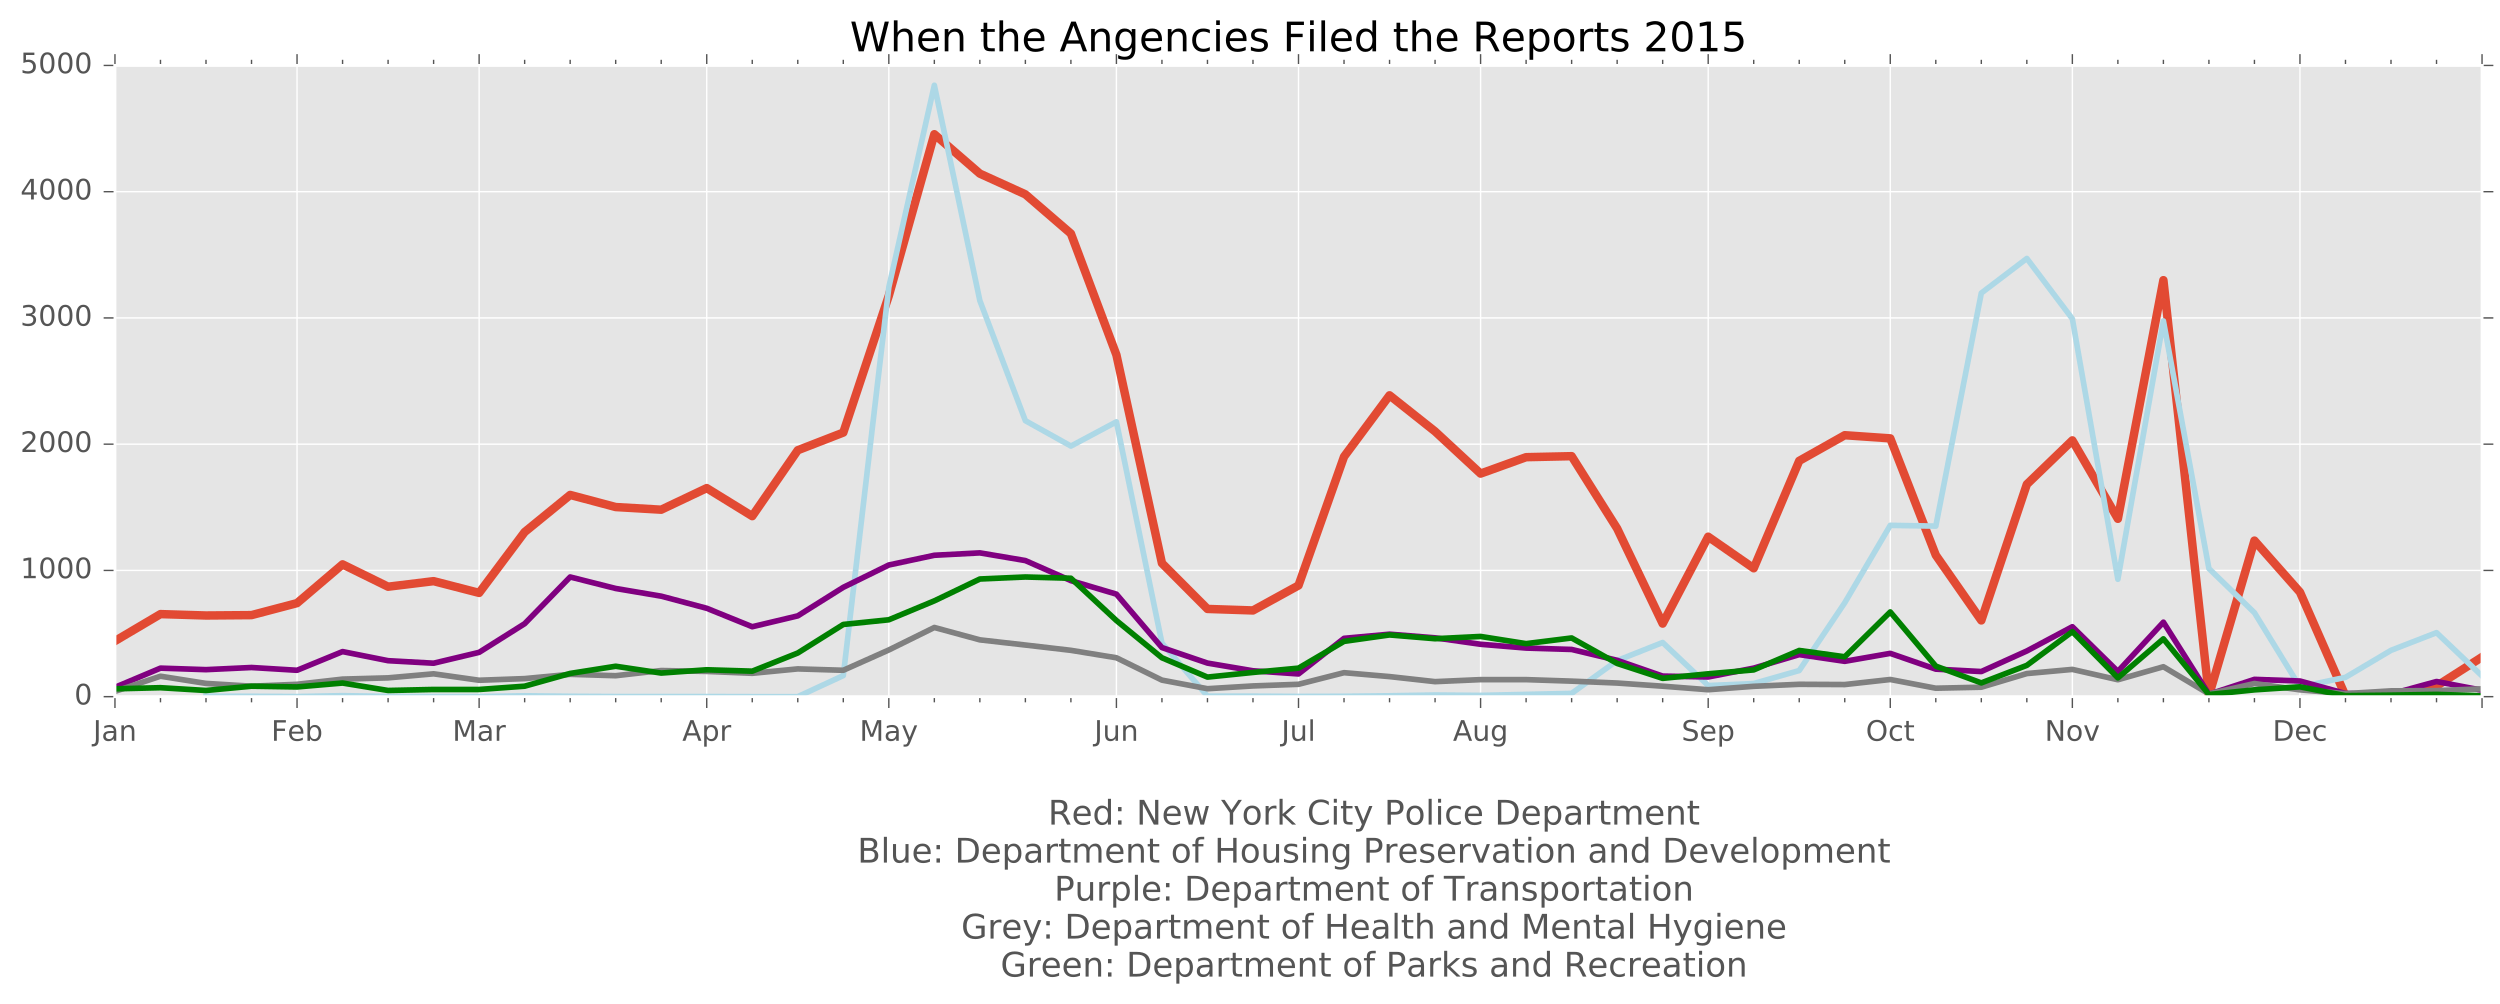 <?xml version="1.0" encoding="utf-8" standalone="no"?>
<!DOCTYPE svg PUBLIC "-//W3C//DTD SVG 1.1//EN"
  "http://www.w3.org/Graphics/SVG/1.1/DTD/svg11.dtd">
<!-- Created with matplotlib (http://matplotlib.org/) -->
<svg height="355pt" version="1.1" viewBox="0 0 884 355" width="884pt" xmlns="http://www.w3.org/2000/svg" xmlns:xlink="http://www.w3.org/1999/xlink">
 <defs>
  <style type="text/css">
*{stroke-linecap:butt;stroke-linejoin:round;stroke-miterlimit:100000;}
  </style>
 </defs>
 <g id="figure_1">
  <g id="patch_1">
   <path d="M 0 355.021 
L 884.85 355.021 
L 884.85 0 
L 0 0 
z
" style="fill:#ffffff;"/>
  </g>
  <g id="axes_1">
   <g id="patch_2">
    <path d="M 40.65 246.342 
L 877.65 246.342 
L 877.65 23.142 
L 40.65 23.142 
z
" style="fill:#e5e5e5;"/>
   </g>
   <g id="matplotlib.axis_1">
    <g id="xtick_1">
     <g id="line2d_1">
      <path clip-path="url(#pf4b46b84e3)" d="M 40.65 246.342 
L 40.65 23.142 
" style="fill:none;stroke:#ffffff;stroke-linecap:square;stroke-width:0.5;"/>
     </g>
     <g id="line2d_2">
      <defs>
       <path d="M 0 0 
L 0 4 
" id="m39f23ae670" style="stroke:#555555;stroke-width:0.5;"/>
      </defs>
      <g>
       <use style="fill:#555555;stroke:#555555;stroke-width:0.5;" x="40.65" xlink:href="#m39f23ae670" y="246.342"/>
      </g>
     </g>
     <g id="line2d_3">
      <defs>
       <path d="M 0 0 
L 0 -4 
" id="m22d1bd90e7" style="stroke:#555555;stroke-width:0.5;"/>
      </defs>
      <g>
       <use style="fill:#555555;stroke:#555555;stroke-width:0.5;" x="40.65" xlink:href="#m22d1bd90e7" y="23.142"/>
      </g>
     </g>
     <g id="text_1">
      <!-- Jan -->
      <defs>
       <path d="M 54.891 33.016 
L 54.891 0 
L 45.906 0 
L 45.906 32.719 
Q 45.906 40.484 42.875 44.328 
Q 39.844 48.188 33.797 48.188 
Q 26.516 48.188 22.312 43.547 
Q 18.109 38.922 18.109 30.906 
L 18.109 0 
L 9.078 0 
L 9.078 54.688 
L 18.109 54.688 
L 18.109 46.188 
Q 21.344 51.125 25.703 53.562 
Q 30.078 56 35.797 56 
Q 45.219 56 50.047 50.172 
Q 54.891 44.344 54.891 33.016 
" id="BitstreamVeraSans-Roman-6e"/>
       <path d="M 34.281 27.484 
Q 23.391 27.484 19.188 25 
Q 14.984 22.516 14.984 16.5 
Q 14.984 11.719 18.141 8.906 
Q 21.297 6.109 26.703 6.109 
Q 34.188 6.109 38.703 11.406 
Q 43.219 16.703 43.219 25.484 
L 43.219 27.484 
z
M 52.203 31.203 
L 52.203 0 
L 43.219 0 
L 43.219 8.297 
Q 40.141 3.328 35.547 0.953 
Q 30.953 -1.422 24.312 -1.422 
Q 15.922 -1.422 10.953 3.297 
Q 6 8.016 6 15.922 
Q 6 25.141 12.172 29.828 
Q 18.359 34.516 30.609 34.516 
L 43.219 34.516 
L 43.219 35.406 
Q 43.219 41.609 39.141 45 
Q 35.062 48.391 27.688 48.391 
Q 23 48.391 18.547 47.266 
Q 14.109 46.141 10.016 43.891 
L 10.016 52.203 
Q 14.938 54.109 19.578 55.047 
Q 24.219 56 28.609 56 
Q 40.484 56 46.344 49.844 
Q 52.203 43.703 52.203 31.203 
" id="BitstreamVeraSans-Roman-61"/>
       <path d="M 9.812 72.906 
L 19.672 72.906 
L 19.672 5.078 
Q 19.672 -8.109 14.672 -14.062 
Q 9.672 -20.016 -1.422 -20.016 
L -5.172 -20.016 
L -5.172 -11.719 
L -2.094 -11.719 
Q 4.438 -11.719 7.125 -8.047 
Q 9.812 -4.391 9.812 5.078 
z
" id="BitstreamVeraSans-Roman-4a"/>
      </defs>
      <g style="fill:#555555;" transform="translate(32.942 261.94)scale(0.1 -0.1)">
       <use xlink:href="#BitstreamVeraSans-Roman-4a"/>
       <use x="29.492" xlink:href="#BitstreamVeraSans-Roman-61"/>
       <use x="90.771" xlink:href="#BitstreamVeraSans-Roman-6e"/>
      </g>
     </g>
    </g>
    <g id="xtick_2">
     <g id="line2d_4">
      <path clip-path="url(#pf4b46b84e3)" d="M 105.035 246.342 
L 105.035 23.142 
" style="fill:none;stroke:#ffffff;stroke-linecap:square;stroke-width:0.5;"/>
     </g>
     <g id="line2d_5">
      <g>
       <use style="fill:#555555;stroke:#555555;stroke-width:0.5;" x="105.035" xlink:href="#m39f23ae670" y="246.342"/>
      </g>
     </g>
     <g id="line2d_6">
      <g>
       <use style="fill:#555555;stroke:#555555;stroke-width:0.5;" x="105.035" xlink:href="#m22d1bd90e7" y="23.142"/>
      </g>
     </g>
     <g id="text_2">
      <!-- Feb -->
      <defs>
       <path d="M 48.688 27.297 
Q 48.688 37.203 44.609 42.844 
Q 40.531 48.484 33.406 48.484 
Q 26.266 48.484 22.188 42.844 
Q 18.109 37.203 18.109 27.297 
Q 18.109 17.391 22.188 11.75 
Q 26.266 6.109 33.406 6.109 
Q 40.531 6.109 44.609 11.75 
Q 48.688 17.391 48.688 27.297 
M 18.109 46.391 
Q 20.953 51.266 25.266 53.625 
Q 29.594 56 35.594 56 
Q 45.562 56 51.781 48.094 
Q 58.016 40.188 58.016 27.297 
Q 58.016 14.406 51.781 6.484 
Q 45.562 -1.422 35.594 -1.422 
Q 29.594 -1.422 25.266 0.953 
Q 20.953 3.328 18.109 8.203 
L 18.109 0 
L 9.078 0 
L 9.078 75.984 
L 18.109 75.984 
z
" id="BitstreamVeraSans-Roman-62"/>
       <path d="M 9.812 72.906 
L 51.703 72.906 
L 51.703 64.594 
L 19.672 64.594 
L 19.672 43.109 
L 48.578 43.109 
L 48.578 34.812 
L 19.672 34.812 
L 19.672 0 
L 9.812 0 
z
" id="BitstreamVeraSans-Roman-46"/>
       <path d="M 56.203 29.594 
L 56.203 25.203 
L 14.891 25.203 
Q 15.484 15.922 20.484 11.062 
Q 25.484 6.203 34.422 6.203 
Q 39.594 6.203 44.453 7.469 
Q 49.312 8.734 54.109 11.281 
L 54.109 2.781 
Q 49.266 0.734 44.188 -0.344 
Q 39.109 -1.422 33.891 -1.422 
Q 20.797 -1.422 13.156 6.188 
Q 5.516 13.812 5.516 26.812 
Q 5.516 40.234 12.766 48.109 
Q 20.016 56 32.328 56 
Q 43.359 56 49.781 48.891 
Q 56.203 41.797 56.203 29.594 
M 47.219 32.234 
Q 47.125 39.594 43.094 43.984 
Q 39.062 48.391 32.422 48.391 
Q 24.906 48.391 20.391 44.141 
Q 15.875 39.891 15.188 32.172 
z
" id="BitstreamVeraSans-Roman-65"/>
      </defs>
      <g style="fill:#555555;" transform="translate(95.912 261.94)scale(0.1 -0.1)">
       <use xlink:href="#BitstreamVeraSans-Roman-46"/>
       <use x="57.441" xlink:href="#BitstreamVeraSans-Roman-65"/>
       <use x="118.965" xlink:href="#BitstreamVeraSans-Roman-62"/>
      </g>
     </g>
    </g>
    <g id="xtick_3">
     <g id="line2d_7">
      <path clip-path="url(#pf4b46b84e3)" d="M 169.419 246.342 
L 169.419 23.142 
" style="fill:none;stroke:#ffffff;stroke-linecap:square;stroke-width:0.5;"/>
     </g>
     <g id="line2d_8">
      <g>
       <use style="fill:#555555;stroke:#555555;stroke-width:0.5;" x="169.419" xlink:href="#m39f23ae670" y="246.342"/>
      </g>
     </g>
     <g id="line2d_9">
      <g>
       <use style="fill:#555555;stroke:#555555;stroke-width:0.5;" x="169.419" xlink:href="#m22d1bd90e7" y="23.142"/>
      </g>
     </g>
     <g id="text_3">
      <!-- Mar -->
      <defs>
       <path d="M 9.812 72.906 
L 24.516 72.906 
L 43.109 23.297 
L 61.812 72.906 
L 76.516 72.906 
L 76.516 0 
L 66.891 0 
L 66.891 64.016 
L 48.094 14.016 
L 38.188 14.016 
L 19.391 64.016 
L 19.391 0 
L 9.812 0 
z
" id="BitstreamVeraSans-Roman-4d"/>
       <path d="M 41.109 46.297 
Q 39.594 47.172 37.812 47.578 
Q 36.031 48 33.891 48 
Q 26.266 48 22.188 43.047 
Q 18.109 38.094 18.109 28.812 
L 18.109 0 
L 9.078 0 
L 9.078 54.688 
L 18.109 54.688 
L 18.109 46.188 
Q 20.953 51.172 25.484 53.578 
Q 30.031 56 36.531 56 
Q 37.453 56 38.578 55.875 
Q 39.703 55.766 41.062 55.516 
z
" id="BitstreamVeraSans-Roman-72"/>
      </defs>
      <g style="fill:#555555;" transform="translate(159.986 261.94)scale(0.1 -0.1)">
       <use xlink:href="#BitstreamVeraSans-Roman-4d"/>
       <use x="86.279" xlink:href="#BitstreamVeraSans-Roman-61"/>
       <use x="147.559" xlink:href="#BitstreamVeraSans-Roman-72"/>
      </g>
     </g>
    </g>
    <g id="xtick_4">
     <g id="line2d_10">
      <path clip-path="url(#pf4b46b84e3)" d="M 249.9 246.342 
L 249.9 23.142 
" style="fill:none;stroke:#ffffff;stroke-linecap:square;stroke-width:0.5;"/>
     </g>
     <g id="line2d_11">
      <g>
       <use style="fill:#555555;stroke:#555555;stroke-width:0.5;" x="249.9" xlink:href="#m39f23ae670" y="246.342"/>
      </g>
     </g>
     <g id="line2d_12">
      <g>
       <use style="fill:#555555;stroke:#555555;stroke-width:0.5;" x="249.9" xlink:href="#m22d1bd90e7" y="23.142"/>
      </g>
     </g>
     <g id="text_4">
      <!-- Apr -->
      <defs>
       <path d="M 18.109 8.203 
L 18.109 -20.797 
L 9.078 -20.797 
L 9.078 54.688 
L 18.109 54.688 
L 18.109 46.391 
Q 20.953 51.266 25.266 53.625 
Q 29.594 56 35.594 56 
Q 45.562 56 51.781 48.094 
Q 58.016 40.188 58.016 27.297 
Q 58.016 14.406 51.781 6.484 
Q 45.562 -1.422 35.594 -1.422 
Q 29.594 -1.422 25.266 0.953 
Q 20.953 3.328 18.109 8.203 
M 48.688 27.297 
Q 48.688 37.203 44.609 42.844 
Q 40.531 48.484 33.406 48.484 
Q 26.266 48.484 22.188 42.844 
Q 18.109 37.203 18.109 27.297 
Q 18.109 17.391 22.188 11.75 
Q 26.266 6.109 33.406 6.109 
Q 40.531 6.109 44.609 11.75 
Q 48.688 17.391 48.688 27.297 
" id="BitstreamVeraSans-Roman-70"/>
       <path d="M 34.188 63.188 
L 20.797 26.906 
L 47.609 26.906 
z
M 28.609 72.906 
L 39.797 72.906 
L 67.578 0 
L 57.328 0 
L 50.688 18.703 
L 17.828 18.703 
L 11.188 0 
L 0.781 0 
z
" id="BitstreamVeraSans-Roman-41"/>
      </defs>
      <g style="fill:#555555;" transform="translate(241.25 261.94)scale(0.1 -0.1)">
       <use xlink:href="#BitstreamVeraSans-Roman-41"/>
       <use x="68.408" xlink:href="#BitstreamVeraSans-Roman-70"/>
       <use x="131.885" xlink:href="#BitstreamVeraSans-Roman-72"/>
      </g>
     </g>
    </g>
    <g id="xtick_5">
     <g id="line2d_13">
      <path clip-path="url(#pf4b46b84e3)" d="M 314.285 246.342 
L 314.285 23.142 
" style="fill:none;stroke:#ffffff;stroke-linecap:square;stroke-width:0.5;"/>
     </g>
     <g id="line2d_14">
      <g>
       <use style="fill:#555555;stroke:#555555;stroke-width:0.5;" x="314.285" xlink:href="#m39f23ae670" y="246.342"/>
      </g>
     </g>
     <g id="line2d_15">
      <g>
       <use style="fill:#555555;stroke:#555555;stroke-width:0.5;" x="314.285" xlink:href="#m22d1bd90e7" y="23.142"/>
      </g>
     </g>
     <g id="text_5">
      <!-- May -->
      <defs>
       <path d="M 32.172 -5.078 
Q 28.375 -14.844 24.75 -17.812 
Q 21.141 -20.797 15.094 -20.797 
L 7.906 -20.797 
L 7.906 -13.281 
L 13.188 -13.281 
Q 16.891 -13.281 18.938 -11.516 
Q 21 -9.766 23.484 -3.219 
L 25.094 0.875 
L 2.984 54.688 
L 12.5 54.688 
L 29.594 11.922 
L 46.688 54.688 
L 56.203 54.688 
z
" id="BitstreamVeraSans-Roman-79"/>
      </defs>
      <g style="fill:#555555;" transform="translate(303.947 261.94)scale(0.1 -0.1)">
       <use xlink:href="#BitstreamVeraSans-Roman-4d"/>
       <use x="86.279" xlink:href="#BitstreamVeraSans-Roman-61"/>
       <use x="147.559" xlink:href="#BitstreamVeraSans-Roman-79"/>
      </g>
     </g>
    </g>
    <g id="xtick_6">
     <g id="line2d_16">
      <path clip-path="url(#pf4b46b84e3)" d="M 394.765 246.342 
L 394.765 23.142 
" style="fill:none;stroke:#ffffff;stroke-linecap:square;stroke-width:0.5;"/>
     </g>
     <g id="line2d_17">
      <g>
       <use style="fill:#555555;stroke:#555555;stroke-width:0.5;" x="394.765" xlink:href="#m39f23ae670" y="246.342"/>
      </g>
     </g>
     <g id="line2d_18">
      <g>
       <use style="fill:#555555;stroke:#555555;stroke-width:0.5;" x="394.765" xlink:href="#m22d1bd90e7" y="23.142"/>
      </g>
     </g>
     <g id="text_6">
      <!-- Jun -->
      <defs>
       <path d="M 8.5 21.578 
L 8.5 54.688 
L 17.484 54.688 
L 17.484 21.922 
Q 17.484 14.156 20.5 10.266 
Q 23.531 6.391 29.594 6.391 
Q 36.859 6.391 41.078 11.031 
Q 45.312 15.672 45.312 23.688 
L 45.312 54.688 
L 54.297 54.688 
L 54.297 0 
L 45.312 0 
L 45.312 8.406 
Q 42.047 3.422 37.719 1 
Q 33.406 -1.422 27.688 -1.422 
Q 18.266 -1.422 13.375 4.438 
Q 8.5 10.297 8.5 21.578 
" id="BitstreamVeraSans-Roman-75"/>
      </defs>
      <g style="fill:#555555;" transform="translate(386.953 261.94)scale(0.1 -0.1)">
       <use xlink:href="#BitstreamVeraSans-Roman-4a"/>
       <use x="29.492" xlink:href="#BitstreamVeraSans-Roman-75"/>
       <use x="92.871" xlink:href="#BitstreamVeraSans-Roman-6e"/>
      </g>
     </g>
    </g>
    <g id="xtick_7">
     <g id="line2d_19">
      <path clip-path="url(#pf4b46b84e3)" d="M 459.15 246.342 
L 459.15 23.142 
" style="fill:none;stroke:#ffffff;stroke-linecap:square;stroke-width:0.5;"/>
     </g>
     <g id="line2d_20">
      <g>
       <use style="fill:#555555;stroke:#555555;stroke-width:0.5;" x="459.15" xlink:href="#m39f23ae670" y="246.342"/>
      </g>
     </g>
     <g id="line2d_21">
      <g>
       <use style="fill:#555555;stroke:#555555;stroke-width:0.5;" x="459.15" xlink:href="#m22d1bd90e7" y="23.142"/>
      </g>
     </g>
     <g id="text_7">
      <!-- Jul -->
      <defs>
       <path d="M 9.422 75.984 
L 18.406 75.984 
L 18.406 0 
L 9.422 0 
z
" id="BitstreamVeraSans-Roman-6c"/>
      </defs>
      <g style="fill:#555555;" transform="translate(453.117 261.94)scale(0.1 -0.1)">
       <use xlink:href="#BitstreamVeraSans-Roman-4a"/>
       <use x="29.492" xlink:href="#BitstreamVeraSans-Roman-75"/>
       <use x="92.871" xlink:href="#BitstreamVeraSans-Roman-6c"/>
      </g>
     </g>
    </g>
    <g id="xtick_8">
     <g id="line2d_22">
      <path clip-path="url(#pf4b46b84e3)" d="M 523.535 246.342 
L 523.535 23.142 
" style="fill:none;stroke:#ffffff;stroke-linecap:square;stroke-width:0.5;"/>
     </g>
     <g id="line2d_23">
      <g>
       <use style="fill:#555555;stroke:#555555;stroke-width:0.5;" x="523.535" xlink:href="#m39f23ae670" y="246.342"/>
      </g>
     </g>
     <g id="line2d_24">
      <g>
       <use style="fill:#555555;stroke:#555555;stroke-width:0.5;" x="523.535" xlink:href="#m22d1bd90e7" y="23.142"/>
      </g>
     </g>
     <g id="text_8">
      <!-- Aug -->
      <defs>
       <path d="M 45.406 27.984 
Q 45.406 37.75 41.375 43.109 
Q 37.359 48.484 30.078 48.484 
Q 22.859 48.484 18.828 43.109 
Q 14.797 37.75 14.797 27.984 
Q 14.797 18.266 18.828 12.891 
Q 22.859 7.516 30.078 7.516 
Q 37.359 7.516 41.375 12.891 
Q 45.406 18.266 45.406 27.984 
M 54.391 6.781 
Q 54.391 -7.172 48.188 -13.984 
Q 42 -20.797 29.203 -20.797 
Q 24.469 -20.797 20.266 -20.094 
Q 16.062 -19.391 12.109 -17.922 
L 12.109 -9.188 
Q 16.062 -11.328 19.922 -12.344 
Q 23.781 -13.375 27.781 -13.375 
Q 36.625 -13.375 41.016 -8.766 
Q 45.406 -4.156 45.406 5.172 
L 45.406 9.625 
Q 42.625 4.781 38.281 2.391 
Q 33.938 0 27.875 0 
Q 17.828 0 11.672 7.656 
Q 5.516 15.328 5.516 27.984 
Q 5.516 40.672 11.672 48.328 
Q 17.828 56 27.875 56 
Q 33.938 56 38.281 53.609 
Q 42.625 51.219 45.406 46.391 
L 45.406 54.688 
L 54.391 54.688 
z
" id="BitstreamVeraSans-Roman-67"/>
      </defs>
      <g style="fill:#555555;" transform="translate(513.771 261.94)scale(0.1 -0.1)">
       <use xlink:href="#BitstreamVeraSans-Roman-41"/>
       <use x="68.408" xlink:href="#BitstreamVeraSans-Roman-75"/>
       <use x="131.787" xlink:href="#BitstreamVeraSans-Roman-67"/>
      </g>
     </g>
    </g>
    <g id="xtick_9">
     <g id="line2d_25">
      <path clip-path="url(#pf4b46b84e3)" d="M 604.015 246.342 
L 604.015 23.142 
" style="fill:none;stroke:#ffffff;stroke-linecap:square;stroke-width:0.5;"/>
     </g>
     <g id="line2d_26">
      <g>
       <use style="fill:#555555;stroke:#555555;stroke-width:0.5;" x="604.015" xlink:href="#m39f23ae670" y="246.342"/>
      </g>
     </g>
     <g id="line2d_27">
      <g>
       <use style="fill:#555555;stroke:#555555;stroke-width:0.5;" x="604.015" xlink:href="#m22d1bd90e7" y="23.142"/>
      </g>
     </g>
     <g id="text_9">
      <!-- Sep -->
      <defs>
       <path d="M 53.516 70.516 
L 53.516 60.891 
Q 47.906 63.578 42.922 64.891 
Q 37.938 66.219 33.297 66.219 
Q 25.25 66.219 20.875 63.094 
Q 16.5 59.969 16.5 54.203 
Q 16.5 49.359 19.406 46.891 
Q 22.312 44.438 30.422 42.922 
L 36.375 41.703 
Q 47.406 39.594 52.656 34.297 
Q 57.906 29 57.906 20.125 
Q 57.906 9.516 50.797 4.047 
Q 43.703 -1.422 29.984 -1.422 
Q 24.812 -1.422 18.969 -0.25 
Q 13.141 0.922 6.891 3.219 
L 6.891 13.375 
Q 12.891 10.016 18.656 8.297 
Q 24.422 6.594 29.984 6.594 
Q 38.422 6.594 43.016 9.906 
Q 47.609 13.234 47.609 19.391 
Q 47.609 24.75 44.312 27.781 
Q 41.016 30.812 33.5 32.328 
L 27.484 33.5 
Q 16.453 35.688 11.516 40.375 
Q 6.594 45.062 6.594 53.422 
Q 6.594 63.094 13.406 68.656 
Q 20.219 74.219 32.172 74.219 
Q 37.312 74.219 42.625 73.281 
Q 47.953 72.359 53.516 70.516 
" id="BitstreamVeraSans-Roman-53"/>
      </defs>
      <g style="fill:#555555;" transform="translate(594.59 261.94)scale(0.1 -0.1)">
       <use xlink:href="#BitstreamVeraSans-Roman-53"/>
       <use x="63.477" xlink:href="#BitstreamVeraSans-Roman-65"/>
       <use x="125.0" xlink:href="#BitstreamVeraSans-Roman-70"/>
      </g>
     </g>
    </g>
    <g id="xtick_10">
     <g id="line2d_28">
      <path clip-path="url(#pf4b46b84e3)" d="M 668.4 246.342 
L 668.4 23.142 
" style="fill:none;stroke:#ffffff;stroke-linecap:square;stroke-width:0.5;"/>
     </g>
     <g id="line2d_29">
      <g>
       <use style="fill:#555555;stroke:#555555;stroke-width:0.5;" x="668.4" xlink:href="#m39f23ae670" y="246.342"/>
      </g>
     </g>
     <g id="line2d_30">
      <g>
       <use style="fill:#555555;stroke:#555555;stroke-width:0.5;" x="668.4" xlink:href="#m22d1bd90e7" y="23.142"/>
      </g>
     </g>
     <g id="text_10">
      <!-- Oct -->
      <defs>
       <path d="M 18.312 70.219 
L 18.312 54.688 
L 36.812 54.688 
L 36.812 47.703 
L 18.312 47.703 
L 18.312 18.016 
Q 18.312 11.328 20.141 9.422 
Q 21.969 7.516 27.594 7.516 
L 36.812 7.516 
L 36.812 0 
L 27.594 0 
Q 17.188 0 13.234 3.875 
Q 9.281 7.766 9.281 18.016 
L 9.281 47.703 
L 2.688 47.703 
L 2.688 54.688 
L 9.281 54.688 
L 9.281 70.219 
z
" id="BitstreamVeraSans-Roman-74"/>
       <path d="M 48.781 52.594 
L 48.781 44.188 
Q 44.969 46.297 41.141 47.344 
Q 37.312 48.391 33.406 48.391 
Q 24.656 48.391 19.812 42.844 
Q 14.984 37.312 14.984 27.297 
Q 14.984 17.281 19.812 11.734 
Q 24.656 6.203 33.406 6.203 
Q 37.312 6.203 41.141 7.25 
Q 44.969 8.297 48.781 10.406 
L 48.781 2.094 
Q 45.016 0.344 40.984 -0.531 
Q 36.969 -1.422 32.422 -1.422 
Q 20.062 -1.422 12.781 6.344 
Q 5.516 14.109 5.516 27.297 
Q 5.516 40.672 12.859 48.328 
Q 20.219 56 33.016 56 
Q 37.156 56 41.109 55.141 
Q 45.062 54.297 48.781 52.594 
" id="BitstreamVeraSans-Roman-63"/>
       <path d="M 39.406 66.219 
Q 28.656 66.219 22.328 58.203 
Q 16.016 50.203 16.016 36.375 
Q 16.016 22.609 22.328 14.594 
Q 28.656 6.594 39.406 6.594 
Q 50.141 6.594 56.422 14.594 
Q 62.703 22.609 62.703 36.375 
Q 62.703 50.203 56.422 58.203 
Q 50.141 66.219 39.406 66.219 
M 39.406 74.219 
Q 54.734 74.219 63.906 63.938 
Q 73.094 53.656 73.094 36.375 
Q 73.094 19.141 63.906 8.859 
Q 54.734 -1.422 39.406 -1.422 
Q 24.031 -1.422 14.812 8.828 
Q 5.609 19.094 5.609 36.375 
Q 5.609 53.656 14.812 63.938 
Q 24.031 74.219 39.406 74.219 
" id="BitstreamVeraSans-Roman-4f"/>
      </defs>
      <g style="fill:#555555;" transform="translate(659.755 261.94)scale(0.1 -0.1)">
       <use xlink:href="#BitstreamVeraSans-Roman-4f"/>
       <use x="78.711" xlink:href="#BitstreamVeraSans-Roman-63"/>
       <use x="133.691" xlink:href="#BitstreamVeraSans-Roman-74"/>
      </g>
     </g>
    </g>
    <g id="xtick_11">
     <g id="line2d_31">
      <path clip-path="url(#pf4b46b84e3)" d="M 732.785 246.342 
L 732.785 23.142 
" style="fill:none;stroke:#ffffff;stroke-linecap:square;stroke-width:0.5;"/>
     </g>
     <g id="line2d_32">
      <g>
       <use style="fill:#555555;stroke:#555555;stroke-width:0.5;" x="732.785" xlink:href="#m39f23ae670" y="246.342"/>
      </g>
     </g>
     <g id="line2d_33">
      <g>
       <use style="fill:#555555;stroke:#555555;stroke-width:0.5;" x="732.785" xlink:href="#m22d1bd90e7" y="23.142"/>
      </g>
     </g>
     <g id="text_11">
      <!-- Nov -->
      <defs>
       <path d="M 30.609 48.391 
Q 23.391 48.391 19.188 42.75 
Q 14.984 37.109 14.984 27.297 
Q 14.984 17.484 19.156 11.844 
Q 23.344 6.203 30.609 6.203 
Q 37.797 6.203 41.984 11.859 
Q 46.188 17.531 46.188 27.297 
Q 46.188 37.016 41.984 42.703 
Q 37.797 48.391 30.609 48.391 
M 30.609 56 
Q 42.328 56 49.016 48.375 
Q 55.719 40.766 55.719 27.297 
Q 55.719 13.875 49.016 6.219 
Q 42.328 -1.422 30.609 -1.422 
Q 18.844 -1.422 12.172 6.219 
Q 5.516 13.875 5.516 27.297 
Q 5.516 40.766 12.172 48.375 
Q 18.844 56 30.609 56 
" id="BitstreamVeraSans-Roman-6f"/>
       <path d="M 9.812 72.906 
L 23.094 72.906 
L 55.422 11.922 
L 55.422 72.906 
L 64.984 72.906 
L 64.984 0 
L 51.703 0 
L 19.391 60.984 
L 19.391 0 
L 9.812 0 
z
" id="BitstreamVeraSans-Roman-4e"/>
       <path d="M 2.984 54.688 
L 12.5 54.688 
L 29.594 8.797 
L 46.688 54.688 
L 56.203 54.688 
L 35.688 0 
L 23.484 0 
z
" id="BitstreamVeraSans-Roman-76"/>
      </defs>
      <g style="fill:#555555;" transform="translate(723.025 261.94)scale(0.1 -0.1)">
       <use xlink:href="#BitstreamVeraSans-Roman-4e"/>
       <use x="74.805" xlink:href="#BitstreamVeraSans-Roman-6f"/>
       <use x="135.986" xlink:href="#BitstreamVeraSans-Roman-76"/>
      </g>
     </g>
    </g>
    <g id="xtick_12">
     <g id="line2d_34">
      <path clip-path="url(#pf4b46b84e3)" d="M 813.265 246.342 
L 813.265 23.142 
" style="fill:none;stroke:#ffffff;stroke-linecap:square;stroke-width:0.5;"/>
     </g>
     <g id="line2d_35">
      <g>
       <use style="fill:#555555;stroke:#555555;stroke-width:0.5;" x="813.265" xlink:href="#m39f23ae670" y="246.342"/>
      </g>
     </g>
     <g id="line2d_36">
      <g>
       <use style="fill:#555555;stroke:#555555;stroke-width:0.5;" x="813.265" xlink:href="#m22d1bd90e7" y="23.142"/>
      </g>
     </g>
     <g id="text_12">
      <!-- Dec -->
      <defs>
       <path d="M 19.672 64.797 
L 19.672 8.109 
L 31.594 8.109 
Q 46.688 8.109 53.688 14.938 
Q 60.688 21.781 60.688 36.531 
Q 60.688 51.172 53.688 57.984 
Q 46.688 64.797 31.594 64.797 
z
M 9.812 72.906 
L 30.078 72.906 
Q 51.266 72.906 61.172 64.094 
Q 71.094 55.281 71.094 36.531 
Q 71.094 17.672 61.125 8.828 
Q 51.172 0 30.078 0 
L 9.812 0 
z
" id="BitstreamVeraSans-Roman-44"/>
      </defs>
      <g style="fill:#555555;" transform="translate(803.59 261.94)scale(0.1 -0.1)">
       <use xlink:href="#BitstreamVeraSans-Roman-44"/>
       <use x="77.002" xlink:href="#BitstreamVeraSans-Roman-65"/>
       <use x="138.525" xlink:href="#BitstreamVeraSans-Roman-63"/>
      </g>
     </g>
    </g>
    <g id="xtick_13">
     <g id="line2d_37">
      <path clip-path="url(#pf4b46b84e3)" d="M 877.65 246.342 
L 877.65 23.142 
" style="fill:none;stroke:#ffffff;stroke-linecap:square;stroke-width:0.5;"/>
     </g>
     <g id="line2d_38">
      <g>
       <use style="fill:#555555;stroke:#555555;stroke-width:0.5;" x="877.65" xlink:href="#m39f23ae670" y="246.342"/>
      </g>
     </g>
     <g id="line2d_39">
      <g>
       <use style="fill:#555555;stroke:#555555;stroke-width:0.5;" x="877.65" xlink:href="#m22d1bd90e7" y="23.142"/>
      </g>
     </g>
    </g>
    <g id="xtick_14">
     <g id="line2d_40">
      <defs>
       <path d="M 0 0 
L 0 2 
" id="m763f5fa04c" style="stroke:#555555;stroke-width:0.5;"/>
      </defs>
      <g>
       <use style="fill:#555555;stroke:#555555;stroke-width:0.5;" x="56.746" xlink:href="#m763f5fa04c" y="246.342"/>
      </g>
     </g>
     <g id="line2d_41">
      <defs>
       <path d="M 0 0 
L 0 -2 
" id="mbb52367d97" style="stroke:#555555;stroke-width:0.5;"/>
      </defs>
      <g>
       <use style="fill:#555555;stroke:#555555;stroke-width:0.5;" x="56.746" xlink:href="#mbb52367d97" y="23.142"/>
      </g>
     </g>
    </g>
    <g id="xtick_15">
     <g id="line2d_42">
      <g>
       <use style="fill:#555555;stroke:#555555;stroke-width:0.5;" x="72.842" xlink:href="#m763f5fa04c" y="246.342"/>
      </g>
     </g>
     <g id="line2d_43">
      <g>
       <use style="fill:#555555;stroke:#555555;stroke-width:0.5;" x="72.842" xlink:href="#mbb52367d97" y="23.142"/>
      </g>
     </g>
    </g>
    <g id="xtick_16">
     <g id="line2d_44">
      <g>
       <use style="fill:#555555;stroke:#555555;stroke-width:0.5;" x="88.938" xlink:href="#m763f5fa04c" y="246.342"/>
      </g>
     </g>
     <g id="line2d_45">
      <g>
       <use style="fill:#555555;stroke:#555555;stroke-width:0.5;" x="88.938" xlink:href="#mbb52367d97" y="23.142"/>
      </g>
     </g>
    </g>
    <g id="xtick_17">
     <g id="line2d_46">
      <g>
       <use style="fill:#555555;stroke:#555555;stroke-width:0.5;" x="121.131" xlink:href="#m763f5fa04c" y="246.342"/>
      </g>
     </g>
     <g id="line2d_47">
      <g>
       <use style="fill:#555555;stroke:#555555;stroke-width:0.5;" x="121.131" xlink:href="#mbb52367d97" y="23.142"/>
      </g>
     </g>
    </g>
    <g id="xtick_18">
     <g id="line2d_48">
      <g>
       <use style="fill:#555555;stroke:#555555;stroke-width:0.5;" x="137.227" xlink:href="#m763f5fa04c" y="246.342"/>
      </g>
     </g>
     <g id="line2d_49">
      <g>
       <use style="fill:#555555;stroke:#555555;stroke-width:0.5;" x="137.227" xlink:href="#mbb52367d97" y="23.142"/>
      </g>
     </g>
    </g>
    <g id="xtick_19">
     <g id="line2d_50">
      <g>
       <use style="fill:#555555;stroke:#555555;stroke-width:0.5;" x="153.323" xlink:href="#m763f5fa04c" y="246.342"/>
      </g>
     </g>
     <g id="line2d_51">
      <g>
       <use style="fill:#555555;stroke:#555555;stroke-width:0.5;" x="153.323" xlink:href="#mbb52367d97" y="23.142"/>
      </g>
     </g>
    </g>
    <g id="xtick_20">
     <g id="line2d_52">
      <g>
       <use style="fill:#555555;stroke:#555555;stroke-width:0.5;" x="185.515" xlink:href="#m763f5fa04c" y="246.342"/>
      </g>
     </g>
     <g id="line2d_53">
      <g>
       <use style="fill:#555555;stroke:#555555;stroke-width:0.5;" x="185.515" xlink:href="#mbb52367d97" y="23.142"/>
      </g>
     </g>
    </g>
    <g id="xtick_21">
     <g id="line2d_54">
      <g>
       <use style="fill:#555555;stroke:#555555;stroke-width:0.5;" x="201.612" xlink:href="#m763f5fa04c" y="246.342"/>
      </g>
     </g>
     <g id="line2d_55">
      <g>
       <use style="fill:#555555;stroke:#555555;stroke-width:0.5;" x="201.612" xlink:href="#mbb52367d97" y="23.142"/>
      </g>
     </g>
    </g>
    <g id="xtick_22">
     <g id="line2d_56">
      <g>
       <use style="fill:#555555;stroke:#555555;stroke-width:0.5;" x="217.708" xlink:href="#m763f5fa04c" y="246.342"/>
      </g>
     </g>
     <g id="line2d_57">
      <g>
       <use style="fill:#555555;stroke:#555555;stroke-width:0.5;" x="217.708" xlink:href="#mbb52367d97" y="23.142"/>
      </g>
     </g>
    </g>
    <g id="xtick_23">
     <g id="line2d_58">
      <g>
       <use style="fill:#555555;stroke:#555555;stroke-width:0.5;" x="233.804" xlink:href="#m763f5fa04c" y="246.342"/>
      </g>
     </g>
     <g id="line2d_59">
      <g>
       <use style="fill:#555555;stroke:#555555;stroke-width:0.5;" x="233.804" xlink:href="#mbb52367d97" y="23.142"/>
      </g>
     </g>
    </g>
    <g id="xtick_24">
     <g id="line2d_60">
      <g>
       <use style="fill:#555555;stroke:#555555;stroke-width:0.5;" x="265.996" xlink:href="#m763f5fa04c" y="246.342"/>
      </g>
     </g>
     <g id="line2d_61">
      <g>
       <use style="fill:#555555;stroke:#555555;stroke-width:0.5;" x="265.996" xlink:href="#mbb52367d97" y="23.142"/>
      </g>
     </g>
    </g>
    <g id="xtick_25">
     <g id="line2d_62">
      <g>
       <use style="fill:#555555;stroke:#555555;stroke-width:0.5;" x="282.092" xlink:href="#m763f5fa04c" y="246.342"/>
      </g>
     </g>
     <g id="line2d_63">
      <g>
       <use style="fill:#555555;stroke:#555555;stroke-width:0.5;" x="282.092" xlink:href="#mbb52367d97" y="23.142"/>
      </g>
     </g>
    </g>
    <g id="xtick_26">
     <g id="line2d_64">
      <g>
       <use style="fill:#555555;stroke:#555555;stroke-width:0.5;" x="298.188" xlink:href="#m763f5fa04c" y="246.342"/>
      </g>
     </g>
     <g id="line2d_65">
      <g>
       <use style="fill:#555555;stroke:#555555;stroke-width:0.5;" x="298.188" xlink:href="#mbb52367d97" y="23.142"/>
      </g>
     </g>
    </g>
    <g id="xtick_27">
     <g id="line2d_66">
      <g>
       <use style="fill:#555555;stroke:#555555;stroke-width:0.5;" x="330.381" xlink:href="#m763f5fa04c" y="246.342"/>
      </g>
     </g>
     <g id="line2d_67">
      <g>
       <use style="fill:#555555;stroke:#555555;stroke-width:0.5;" x="330.381" xlink:href="#mbb52367d97" y="23.142"/>
      </g>
     </g>
    </g>
    <g id="xtick_28">
     <g id="line2d_68">
      <g>
       <use style="fill:#555555;stroke:#555555;stroke-width:0.5;" x="346.477" xlink:href="#m763f5fa04c" y="246.342"/>
      </g>
     </g>
     <g id="line2d_69">
      <g>
       <use style="fill:#555555;stroke:#555555;stroke-width:0.5;" x="346.477" xlink:href="#mbb52367d97" y="23.142"/>
      </g>
     </g>
    </g>
    <g id="xtick_29">
     <g id="line2d_70">
      <g>
       <use style="fill:#555555;stroke:#555555;stroke-width:0.5;" x="362.573" xlink:href="#m763f5fa04c" y="246.342"/>
      </g>
     </g>
     <g id="line2d_71">
      <g>
       <use style="fill:#555555;stroke:#555555;stroke-width:0.5;" x="362.573" xlink:href="#mbb52367d97" y="23.142"/>
      </g>
     </g>
    </g>
    <g id="xtick_30">
     <g id="line2d_72">
      <g>
       <use style="fill:#555555;stroke:#555555;stroke-width:0.5;" x="378.669" xlink:href="#m763f5fa04c" y="246.342"/>
      </g>
     </g>
     <g id="line2d_73">
      <g>
       <use style="fill:#555555;stroke:#555555;stroke-width:0.5;" x="378.669" xlink:href="#mbb52367d97" y="23.142"/>
      </g>
     </g>
    </g>
    <g id="xtick_31">
     <g id="line2d_74">
      <g>
       <use style="fill:#555555;stroke:#555555;stroke-width:0.5;" x="410.862" xlink:href="#m763f5fa04c" y="246.342"/>
      </g>
     </g>
     <g id="line2d_75">
      <g>
       <use style="fill:#555555;stroke:#555555;stroke-width:0.5;" x="410.862" xlink:href="#mbb52367d97" y="23.142"/>
      </g>
     </g>
    </g>
    <g id="xtick_32">
     <g id="line2d_76">
      <g>
       <use style="fill:#555555;stroke:#555555;stroke-width:0.5;" x="426.958" xlink:href="#m763f5fa04c" y="246.342"/>
      </g>
     </g>
     <g id="line2d_77">
      <g>
       <use style="fill:#555555;stroke:#555555;stroke-width:0.5;" x="426.958" xlink:href="#mbb52367d97" y="23.142"/>
      </g>
     </g>
    </g>
    <g id="xtick_33">
     <g id="line2d_78">
      <g>
       <use style="fill:#555555;stroke:#555555;stroke-width:0.5;" x="443.054" xlink:href="#m763f5fa04c" y="246.342"/>
      </g>
     </g>
     <g id="line2d_79">
      <g>
       <use style="fill:#555555;stroke:#555555;stroke-width:0.5;" x="443.054" xlink:href="#mbb52367d97" y="23.142"/>
      </g>
     </g>
    </g>
    <g id="xtick_34">
     <g id="line2d_80">
      <g>
       <use style="fill:#555555;stroke:#555555;stroke-width:0.5;" x="475.246" xlink:href="#m763f5fa04c" y="246.342"/>
      </g>
     </g>
     <g id="line2d_81">
      <g>
       <use style="fill:#555555;stroke:#555555;stroke-width:0.5;" x="475.246" xlink:href="#mbb52367d97" y="23.142"/>
      </g>
     </g>
    </g>
    <g id="xtick_35">
     <g id="line2d_82">
      <g>
       <use style="fill:#555555;stroke:#555555;stroke-width:0.5;" x="491.342" xlink:href="#m763f5fa04c" y="246.342"/>
      </g>
     </g>
     <g id="line2d_83">
      <g>
       <use style="fill:#555555;stroke:#555555;stroke-width:0.5;" x="491.342" xlink:href="#mbb52367d97" y="23.142"/>
      </g>
     </g>
    </g>
    <g id="xtick_36">
     <g id="line2d_84">
      <g>
       <use style="fill:#555555;stroke:#555555;stroke-width:0.5;" x="507.438" xlink:href="#m763f5fa04c" y="246.342"/>
      </g>
     </g>
     <g id="line2d_85">
      <g>
       <use style="fill:#555555;stroke:#555555;stroke-width:0.5;" x="507.438" xlink:href="#mbb52367d97" y="23.142"/>
      </g>
     </g>
    </g>
    <g id="xtick_37">
     <g id="line2d_86">
      <g>
       <use style="fill:#555555;stroke:#555555;stroke-width:0.5;" x="539.631" xlink:href="#m763f5fa04c" y="246.342"/>
      </g>
     </g>
     <g id="line2d_87">
      <g>
       <use style="fill:#555555;stroke:#555555;stroke-width:0.5;" x="539.631" xlink:href="#mbb52367d97" y="23.142"/>
      </g>
     </g>
    </g>
    <g id="xtick_38">
     <g id="line2d_88">
      <g>
       <use style="fill:#555555;stroke:#555555;stroke-width:0.5;" x="555.727" xlink:href="#m763f5fa04c" y="246.342"/>
      </g>
     </g>
     <g id="line2d_89">
      <g>
       <use style="fill:#555555;stroke:#555555;stroke-width:0.5;" x="555.727" xlink:href="#mbb52367d97" y="23.142"/>
      </g>
     </g>
    </g>
    <g id="xtick_39">
     <g id="line2d_90">
      <g>
       <use style="fill:#555555;stroke:#555555;stroke-width:0.5;" x="571.823" xlink:href="#m763f5fa04c" y="246.342"/>
      </g>
     </g>
     <g id="line2d_91">
      <g>
       <use style="fill:#555555;stroke:#555555;stroke-width:0.5;" x="571.823" xlink:href="#mbb52367d97" y="23.142"/>
      </g>
     </g>
    </g>
    <g id="xtick_40">
     <g id="line2d_92">
      <g>
       <use style="fill:#555555;stroke:#555555;stroke-width:0.5;" x="587.919" xlink:href="#m763f5fa04c" y="246.342"/>
      </g>
     </g>
     <g id="line2d_93">
      <g>
       <use style="fill:#555555;stroke:#555555;stroke-width:0.5;" x="587.919" xlink:href="#mbb52367d97" y="23.142"/>
      </g>
     </g>
    </g>
    <g id="xtick_41">
     <g id="line2d_94">
      <g>
       <use style="fill:#555555;stroke:#555555;stroke-width:0.5;" x="620.112" xlink:href="#m763f5fa04c" y="246.342"/>
      </g>
     </g>
     <g id="line2d_95">
      <g>
       <use style="fill:#555555;stroke:#555555;stroke-width:0.5;" x="620.112" xlink:href="#mbb52367d97" y="23.142"/>
      </g>
     </g>
    </g>
    <g id="xtick_42">
     <g id="line2d_96">
      <g>
       <use style="fill:#555555;stroke:#555555;stroke-width:0.5;" x="636.208" xlink:href="#m763f5fa04c" y="246.342"/>
      </g>
     </g>
     <g id="line2d_97">
      <g>
       <use style="fill:#555555;stroke:#555555;stroke-width:0.5;" x="636.208" xlink:href="#mbb52367d97" y="23.142"/>
      </g>
     </g>
    </g>
    <g id="xtick_43">
     <g id="line2d_98">
      <g>
       <use style="fill:#555555;stroke:#555555;stroke-width:0.5;" x="652.304" xlink:href="#m763f5fa04c" y="246.342"/>
      </g>
     </g>
     <g id="line2d_99">
      <g>
       <use style="fill:#555555;stroke:#555555;stroke-width:0.5;" x="652.304" xlink:href="#mbb52367d97" y="23.142"/>
      </g>
     </g>
    </g>
    <g id="xtick_44">
     <g id="line2d_100">
      <g>
       <use style="fill:#555555;stroke:#555555;stroke-width:0.5;" x="684.496" xlink:href="#m763f5fa04c" y="246.342"/>
      </g>
     </g>
     <g id="line2d_101">
      <g>
       <use style="fill:#555555;stroke:#555555;stroke-width:0.5;" x="684.496" xlink:href="#mbb52367d97" y="23.142"/>
      </g>
     </g>
    </g>
    <g id="xtick_45">
     <g id="line2d_102">
      <g>
       <use style="fill:#555555;stroke:#555555;stroke-width:0.5;" x="700.592" xlink:href="#m763f5fa04c" y="246.342"/>
      </g>
     </g>
     <g id="line2d_103">
      <g>
       <use style="fill:#555555;stroke:#555555;stroke-width:0.5;" x="700.592" xlink:href="#mbb52367d97" y="23.142"/>
      </g>
     </g>
    </g>
    <g id="xtick_46">
     <g id="line2d_104">
      <g>
       <use style="fill:#555555;stroke:#555555;stroke-width:0.5;" x="716.688" xlink:href="#m763f5fa04c" y="246.342"/>
      </g>
     </g>
     <g id="line2d_105">
      <g>
       <use style="fill:#555555;stroke:#555555;stroke-width:0.5;" x="716.688" xlink:href="#mbb52367d97" y="23.142"/>
      </g>
     </g>
    </g>
    <g id="xtick_47">
     <g id="line2d_106">
      <g>
       <use style="fill:#555555;stroke:#555555;stroke-width:0.5;" x="748.881" xlink:href="#m763f5fa04c" y="246.342"/>
      </g>
     </g>
     <g id="line2d_107">
      <g>
       <use style="fill:#555555;stroke:#555555;stroke-width:0.5;" x="748.881" xlink:href="#mbb52367d97" y="23.142"/>
      </g>
     </g>
    </g>
    <g id="xtick_48">
     <g id="line2d_108">
      <g>
       <use style="fill:#555555;stroke:#555555;stroke-width:0.5;" x="764.977" xlink:href="#m763f5fa04c" y="246.342"/>
      </g>
     </g>
     <g id="line2d_109">
      <g>
       <use style="fill:#555555;stroke:#555555;stroke-width:0.5;" x="764.977" xlink:href="#mbb52367d97" y="23.142"/>
      </g>
     </g>
    </g>
    <g id="xtick_49">
     <g id="line2d_110">
      <g>
       <use style="fill:#555555;stroke:#555555;stroke-width:0.5;" x="781.073" xlink:href="#m763f5fa04c" y="246.342"/>
      </g>
     </g>
     <g id="line2d_111">
      <g>
       <use style="fill:#555555;stroke:#555555;stroke-width:0.5;" x="781.073" xlink:href="#mbb52367d97" y="23.142"/>
      </g>
     </g>
    </g>
    <g id="xtick_50">
     <g id="line2d_112">
      <g>
       <use style="fill:#555555;stroke:#555555;stroke-width:0.5;" x="797.169" xlink:href="#m763f5fa04c" y="246.342"/>
      </g>
     </g>
     <g id="line2d_113">
      <g>
       <use style="fill:#555555;stroke:#555555;stroke-width:0.5;" x="797.169" xlink:href="#mbb52367d97" y="23.142"/>
      </g>
     </g>
    </g>
    <g id="xtick_51">
     <g id="line2d_114">
      <g>
       <use style="fill:#555555;stroke:#555555;stroke-width:0.5;" x="829.362" xlink:href="#m763f5fa04c" y="246.342"/>
      </g>
     </g>
     <g id="line2d_115">
      <g>
       <use style="fill:#555555;stroke:#555555;stroke-width:0.5;" x="829.362" xlink:href="#mbb52367d97" y="23.142"/>
      </g>
     </g>
    </g>
    <g id="xtick_52">
     <g id="line2d_116">
      <g>
       <use style="fill:#555555;stroke:#555555;stroke-width:0.5;" x="845.458" xlink:href="#m763f5fa04c" y="246.342"/>
      </g>
     </g>
     <g id="line2d_117">
      <g>
       <use style="fill:#555555;stroke:#555555;stroke-width:0.5;" x="845.458" xlink:href="#mbb52367d97" y="23.142"/>
      </g>
     </g>
    </g>
    <g id="xtick_53">
     <g id="line2d_118">
      <g>
       <use style="fill:#555555;stroke:#555555;stroke-width:0.5;" x="861.554" xlink:href="#m763f5fa04c" y="246.342"/>
      </g>
     </g>
     <g id="line2d_119">
      <g>
       <use style="fill:#555555;stroke:#555555;stroke-width:0.5;" x="861.554" xlink:href="#mbb52367d97" y="23.142"/>
      </g>
     </g>
    </g>
    <g id="text_13">
     <!--  -->
     <g style="fill:#555555;" transform="translate(459.15 278.138)scale(0.12 -0.12)"/>
     <!--               Red: New York City Police Department -->
     <defs>
      <path d="M 64.406 67.281 
L 64.406 56.891 
Q 59.422 61.531 53.781 63.812 
Q 48.141 66.109 41.797 66.109 
Q 29.297 66.109 22.656 58.469 
Q 16.016 50.828 16.016 36.375 
Q 16.016 21.969 22.656 14.328 
Q 29.297 6.688 41.797 6.688 
Q 48.141 6.688 53.781 8.984 
Q 59.422 11.281 64.406 15.922 
L 64.406 5.609 
Q 59.234 2.094 53.438 0.328 
Q 47.656 -1.422 41.219 -1.422 
Q 24.656 -1.422 15.125 8.703 
Q 5.609 18.844 5.609 36.375 
Q 5.609 53.953 15.125 64.078 
Q 24.656 74.219 41.219 74.219 
Q 47.75 74.219 53.531 72.484 
Q 59.328 70.75 64.406 67.281 
" id="BitstreamVeraSans-Roman-43"/>
      <path d="M 11.719 12.406 
L 22.016 12.406 
L 22.016 0 
L 11.719 0 
z
M 11.719 51.703 
L 22.016 51.703 
L 22.016 39.312 
L 11.719 39.312 
z
" id="BitstreamVeraSans-Roman-3a"/>
      <path d="M 44.391 34.188 
Q 47.562 33.109 50.562 29.594 
Q 53.562 26.078 56.594 19.922 
L 66.609 0 
L 56 0 
L 46.688 18.703 
Q 43.062 26.031 39.672 28.422 
Q 36.281 30.812 30.422 30.812 
L 19.672 30.812 
L 19.672 0 
L 9.812 0 
L 9.812 72.906 
L 32.078 72.906 
Q 44.578 72.906 50.734 67.672 
Q 56.891 62.453 56.891 51.906 
Q 56.891 45.016 53.688 40.469 
Q 50.484 35.938 44.391 34.188 
M 19.672 64.797 
L 19.672 38.922 
L 32.078 38.922 
Q 39.203 38.922 42.844 42.219 
Q 46.484 45.516 46.484 51.906 
Q 46.484 58.297 42.844 61.547 
Q 39.203 64.797 32.078 64.797 
z
" id="BitstreamVeraSans-Roman-52"/>
      <path id="BitstreamVeraSans-Roman-20"/>
      <path d="M 19.672 64.797 
L 19.672 37.406 
L 32.078 37.406 
Q 38.969 37.406 42.719 40.969 
Q 46.484 44.531 46.484 51.125 
Q 46.484 57.672 42.719 61.234 
Q 38.969 64.797 32.078 64.797 
z
M 9.812 72.906 
L 32.078 72.906 
Q 44.344 72.906 50.609 67.359 
Q 56.891 61.812 56.891 51.125 
Q 56.891 40.328 50.609 34.812 
Q 44.344 29.297 32.078 29.297 
L 19.672 29.297 
L 19.672 0 
L 9.812 0 
z
" id="BitstreamVeraSans-Roman-50"/>
      <path d="M 4.203 54.688 
L 13.188 54.688 
L 24.422 12.016 
L 35.594 54.688 
L 46.188 54.688 
L 57.422 12.016 
L 68.609 54.688 
L 77.594 54.688 
L 63.281 0 
L 52.688 0 
L 40.922 44.828 
L 29.109 0 
L 18.5 0 
z
" id="BitstreamVeraSans-Roman-77"/>
      <path d="M -0.203 72.906 
L 10.406 72.906 
L 30.609 42.922 
L 50.688 72.906 
L 61.281 72.906 
L 35.5 34.719 
L 35.5 0 
L 25.594 0 
L 25.594 34.719 
z
" id="BitstreamVeraSans-Roman-59"/>
      <path d="M 45.406 46.391 
L 45.406 75.984 
L 54.391 75.984 
L 54.391 0 
L 45.406 0 
L 45.406 8.203 
Q 42.578 3.328 38.25 0.953 
Q 33.938 -1.422 27.875 -1.422 
Q 17.969 -1.422 11.734 6.484 
Q 5.516 14.406 5.516 27.297 
Q 5.516 40.188 11.734 48.094 
Q 17.969 56 27.875 56 
Q 33.938 56 38.25 53.625 
Q 42.578 51.266 45.406 46.391 
M 14.797 27.297 
Q 14.797 17.391 18.875 11.75 
Q 22.953 6.109 30.078 6.109 
Q 37.203 6.109 41.297 11.75 
Q 45.406 17.391 45.406 27.297 
Q 45.406 37.203 41.297 42.844 
Q 37.203 48.484 30.078 48.484 
Q 22.953 48.484 18.875 42.844 
Q 14.797 37.203 14.797 27.297 
" id="BitstreamVeraSans-Roman-64"/>
      <path d="M 9.422 54.688 
L 18.406 54.688 
L 18.406 0 
L 9.422 0 
z
M 9.422 75.984 
L 18.406 75.984 
L 18.406 64.594 
L 9.422 64.594 
z
" id="BitstreamVeraSans-Roman-69"/>
      <path d="M 52 44.188 
Q 55.375 50.25 60.062 53.125 
Q 64.75 56 71.094 56 
Q 79.641 56 84.281 50.016 
Q 88.922 44.047 88.922 33.016 
L 88.922 0 
L 79.891 0 
L 79.891 32.719 
Q 79.891 40.578 77.094 44.375 
Q 74.312 48.188 68.609 48.188 
Q 61.625 48.188 57.562 43.547 
Q 53.516 38.922 53.516 30.906 
L 53.516 0 
L 44.484 0 
L 44.484 32.719 
Q 44.484 40.625 41.703 44.406 
Q 38.922 48.188 33.109 48.188 
Q 26.219 48.188 22.156 43.531 
Q 18.109 38.875 18.109 30.906 
L 18.109 0 
L 9.078 0 
L 9.078 54.688 
L 18.109 54.688 
L 18.109 46.188 
Q 21.188 51.219 25.484 53.609 
Q 29.781 56 35.688 56 
Q 41.656 56 45.828 52.969 
Q 50 49.953 52 44.188 
" id="BitstreamVeraSans-Roman-6d"/>
      <path d="M 9.078 75.984 
L 18.109 75.984 
L 18.109 31.109 
L 44.922 54.688 
L 56.391 54.688 
L 27.391 29.109 
L 57.625 0 
L 45.906 0 
L 18.109 26.703 
L 18.109 0 
L 9.078 0 
z
" id="BitstreamVeraSans-Roman-6b"/>
     </defs>
     <g style="fill:#555555;" transform="translate(317.201 291.575)scale(0.12 -0.12)">
      <use xlink:href="#BitstreamVeraSans-Roman-20"/>
      <use x="31.787" xlink:href="#BitstreamVeraSans-Roman-20"/>
      <use x="63.574" xlink:href="#BitstreamVeraSans-Roman-20"/>
      <use x="95.361" xlink:href="#BitstreamVeraSans-Roman-20"/>
      <use x="127.148" xlink:href="#BitstreamVeraSans-Roman-20"/>
      <use x="158.936" xlink:href="#BitstreamVeraSans-Roman-20"/>
      <use x="190.723" xlink:href="#BitstreamVeraSans-Roman-20"/>
      <use x="222.51" xlink:href="#BitstreamVeraSans-Roman-20"/>
      <use x="254.297" xlink:href="#BitstreamVeraSans-Roman-20"/>
      <use x="286.084" xlink:href="#BitstreamVeraSans-Roman-20"/>
      <use x="317.871" xlink:href="#BitstreamVeraSans-Roman-20"/>
      <use x="349.658" xlink:href="#BitstreamVeraSans-Roman-20"/>
      <use x="381.445" xlink:href="#BitstreamVeraSans-Roman-20"/>
      <use x="413.232" xlink:href="#BitstreamVeraSans-Roman-20"/>
      <use x="445.02" xlink:href="#BitstreamVeraSans-Roman-52"/>
      <use x="514.439" xlink:href="#BitstreamVeraSans-Roman-65"/>
      <use x="575.963" xlink:href="#BitstreamVeraSans-Roman-64"/>
      <use x="639.439" xlink:href="#BitstreamVeraSans-Roman-3a"/>
      <use x="673.131" xlink:href="#BitstreamVeraSans-Roman-20"/>
      <use x="704.918" xlink:href="#BitstreamVeraSans-Roman-4e"/>
      <use x="779.723" xlink:href="#BitstreamVeraSans-Roman-65"/>
      <use x="841.246" xlink:href="#BitstreamVeraSans-Roman-77"/>
      <use x="923.033" xlink:href="#BitstreamVeraSans-Roman-20"/>
      <use x="954.82" xlink:href="#BitstreamVeraSans-Roman-59"/>
      <use x="1015.701" xlink:href="#BitstreamVeraSans-Roman-6f"/>
      <use x="1076.883" xlink:href="#BitstreamVeraSans-Roman-72"/>
      <use x="1117.996" xlink:href="#BitstreamVeraSans-Roman-6b"/>
      <use x="1175.906" xlink:href="#BitstreamVeraSans-Roman-20"/>
      <use x="1207.693" xlink:href="#BitstreamVeraSans-Roman-43"/>
      <use x="1277.518" xlink:href="#BitstreamVeraSans-Roman-69"/>
      <use x="1305.301" xlink:href="#BitstreamVeraSans-Roman-74"/>
      <use x="1344.51" xlink:href="#BitstreamVeraSans-Roman-79"/>
      <use x="1403.689" xlink:href="#BitstreamVeraSans-Roman-20"/>
      <use x="1435.477" xlink:href="#BitstreamVeraSans-Roman-50"/>
      <use x="1495.732" xlink:href="#BitstreamVeraSans-Roman-6f"/>
      <use x="1556.914" xlink:href="#BitstreamVeraSans-Roman-6c"/>
      <use x="1584.697" xlink:href="#BitstreamVeraSans-Roman-69"/>
      <use x="1612.48" xlink:href="#BitstreamVeraSans-Roman-63"/>
      <use x="1667.461" xlink:href="#BitstreamVeraSans-Roman-65"/>
      <use x="1728.984" xlink:href="#BitstreamVeraSans-Roman-20"/>
      <use x="1760.771" xlink:href="#BitstreamVeraSans-Roman-44"/>
      <use x="1837.773" xlink:href="#BitstreamVeraSans-Roman-65"/>
      <use x="1899.297" xlink:href="#BitstreamVeraSans-Roman-70"/>
      <use x="1962.773" xlink:href="#BitstreamVeraSans-Roman-61"/>
      <use x="2024.053" xlink:href="#BitstreamVeraSans-Roman-72"/>
      <use x="2065.166" xlink:href="#BitstreamVeraSans-Roman-74"/>
      <use x="2104.375" xlink:href="#BitstreamVeraSans-Roman-6d"/>
      <use x="2201.787" xlink:href="#BitstreamVeraSans-Roman-65"/>
      <use x="2263.311" xlink:href="#BitstreamVeraSans-Roman-6e"/>
      <use x="2326.689" xlink:href="#BitstreamVeraSans-Roman-74"/>
     </g>
     <!--               Blue: Department of Housing Preservation and Development -->
     <defs>
      <path d="M 37.109 75.984 
L 37.109 68.5 
L 28.516 68.5 
Q 23.688 68.5 21.797 66.547 
Q 19.922 64.594 19.922 59.516 
L 19.922 54.688 
L 34.719 54.688 
L 34.719 47.703 
L 19.922 47.703 
L 19.922 0 
L 10.891 0 
L 10.891 47.703 
L 2.297 47.703 
L 2.297 54.688 
L 10.891 54.688 
L 10.891 58.5 
Q 10.891 67.625 15.141 71.797 
Q 19.391 75.984 28.609 75.984 
z
" id="BitstreamVeraSans-Roman-66"/>
      <path d="M 9.812 72.906 
L 19.672 72.906 
L 19.672 43.016 
L 55.516 43.016 
L 55.516 72.906 
L 65.375 72.906 
L 65.375 0 
L 55.516 0 
L 55.516 34.719 
L 19.672 34.719 
L 19.672 0 
L 9.812 0 
z
" id="BitstreamVeraSans-Roman-48"/>
      <path d="M 44.281 53.078 
L 44.281 44.578 
Q 40.484 46.531 36.375 47.5 
Q 32.281 48.484 27.875 48.484 
Q 21.188 48.484 17.844 46.438 
Q 14.5 44.391 14.5 40.281 
Q 14.5 37.156 16.891 35.375 
Q 19.281 33.594 26.516 31.984 
L 29.594 31.297 
Q 39.156 29.25 43.188 25.516 
Q 47.219 21.781 47.219 15.094 
Q 47.219 7.469 41.188 3.016 
Q 35.156 -1.422 24.609 -1.422 
Q 20.219 -1.422 15.453 -0.562 
Q 10.688 0.297 5.422 2 
L 5.422 11.281 
Q 10.406 8.688 15.234 7.391 
Q 20.062 6.109 24.812 6.109 
Q 31.156 6.109 34.562 8.281 
Q 37.984 10.453 37.984 14.406 
Q 37.984 18.062 35.516 20.016 
Q 33.062 21.969 24.703 23.781 
L 21.578 24.516 
Q 13.234 26.266 9.516 29.906 
Q 5.812 33.547 5.812 39.891 
Q 5.812 47.609 11.281 51.797 
Q 16.75 56 26.812 56 
Q 31.781 56 36.172 55.266 
Q 40.578 54.547 44.281 53.078 
" id="BitstreamVeraSans-Roman-73"/>
      <path d="M 19.672 34.812 
L 19.672 8.109 
L 35.5 8.109 
Q 43.453 8.109 47.281 11.406 
Q 51.125 14.703 51.125 21.484 
Q 51.125 28.328 47.281 31.562 
Q 43.453 34.812 35.5 34.812 
z
M 19.672 64.797 
L 19.672 42.828 
L 34.281 42.828 
Q 41.5 42.828 45.031 45.531 
Q 48.578 48.25 48.578 53.812 
Q 48.578 59.328 45.031 62.062 
Q 41.5 64.797 34.281 64.797 
z
M 9.812 72.906 
L 35.016 72.906 
Q 46.297 72.906 52.391 68.219 
Q 58.5 63.531 58.5 54.891 
Q 58.5 48.188 55.375 44.234 
Q 52.25 40.281 46.188 39.312 
Q 53.469 37.75 57.5 32.781 
Q 61.531 27.828 61.531 20.406 
Q 61.531 10.641 54.891 5.312 
Q 48.25 0 35.984 0 
L 9.812 0 
z
" id="BitstreamVeraSans-Roman-42"/>
     </defs>
     <g style="fill:#555555;" transform="translate(249.773 305.013)scale(0.12 -0.12)">
      <use xlink:href="#BitstreamVeraSans-Roman-20"/>
      <use x="31.787" xlink:href="#BitstreamVeraSans-Roman-20"/>
      <use x="63.574" xlink:href="#BitstreamVeraSans-Roman-20"/>
      <use x="95.361" xlink:href="#BitstreamVeraSans-Roman-20"/>
      <use x="127.148" xlink:href="#BitstreamVeraSans-Roman-20"/>
      <use x="158.936" xlink:href="#BitstreamVeraSans-Roman-20"/>
      <use x="190.723" xlink:href="#BitstreamVeraSans-Roman-20"/>
      <use x="222.51" xlink:href="#BitstreamVeraSans-Roman-20"/>
      <use x="254.297" xlink:href="#BitstreamVeraSans-Roman-20"/>
      <use x="286.084" xlink:href="#BitstreamVeraSans-Roman-20"/>
      <use x="317.871" xlink:href="#BitstreamVeraSans-Roman-20"/>
      <use x="349.658" xlink:href="#BitstreamVeraSans-Roman-20"/>
      <use x="381.445" xlink:href="#BitstreamVeraSans-Roman-20"/>
      <use x="413.232" xlink:href="#BitstreamVeraSans-Roman-20"/>
      <use x="445.02" xlink:href="#BitstreamVeraSans-Roman-42"/>
      <use x="513.623" xlink:href="#BitstreamVeraSans-Roman-6c"/>
      <use x="541.406" xlink:href="#BitstreamVeraSans-Roman-75"/>
      <use x="604.785" xlink:href="#BitstreamVeraSans-Roman-65"/>
      <use x="666.309" xlink:href="#BitstreamVeraSans-Roman-3a"/>
      <use x="700.0" xlink:href="#BitstreamVeraSans-Roman-20"/>
      <use x="731.787" xlink:href="#BitstreamVeraSans-Roman-44"/>
      <use x="808.789" xlink:href="#BitstreamVeraSans-Roman-65"/>
      <use x="870.312" xlink:href="#BitstreamVeraSans-Roman-70"/>
      <use x="933.789" xlink:href="#BitstreamVeraSans-Roman-61"/>
      <use x="995.068" xlink:href="#BitstreamVeraSans-Roman-72"/>
      <use x="1036.182" xlink:href="#BitstreamVeraSans-Roman-74"/>
      <use x="1075.391" xlink:href="#BitstreamVeraSans-Roman-6d"/>
      <use x="1172.803" xlink:href="#BitstreamVeraSans-Roman-65"/>
      <use x="1234.326" xlink:href="#BitstreamVeraSans-Roman-6e"/>
      <use x="1297.705" xlink:href="#BitstreamVeraSans-Roman-74"/>
      <use x="1336.914" xlink:href="#BitstreamVeraSans-Roman-20"/>
      <use x="1368.701" xlink:href="#BitstreamVeraSans-Roman-6f"/>
      <use x="1429.883" xlink:href="#BitstreamVeraSans-Roman-66"/>
      <use x="1465.088" xlink:href="#BitstreamVeraSans-Roman-20"/>
      <use x="1496.875" xlink:href="#BitstreamVeraSans-Roman-48"/>
      <use x="1572.07" xlink:href="#BitstreamVeraSans-Roman-6f"/>
      <use x="1633.252" xlink:href="#BitstreamVeraSans-Roman-75"/>
      <use x="1696.631" xlink:href="#BitstreamVeraSans-Roman-73"/>
      <use x="1748.73" xlink:href="#BitstreamVeraSans-Roman-69"/>
      <use x="1776.514" xlink:href="#BitstreamVeraSans-Roman-6e"/>
      <use x="1839.893" xlink:href="#BitstreamVeraSans-Roman-67"/>
      <use x="1903.369" xlink:href="#BitstreamVeraSans-Roman-20"/>
      <use x="1935.156" xlink:href="#BitstreamVeraSans-Roman-50"/>
      <use x="1995.443" xlink:href="#BitstreamVeraSans-Roman-72"/>
      <use x="2036.525" xlink:href="#BitstreamVeraSans-Roman-65"/>
      <use x="2098.049" xlink:href="#BitstreamVeraSans-Roman-73"/>
      <use x="2150.148" xlink:href="#BitstreamVeraSans-Roman-65"/>
      <use x="2211.672" xlink:href="#BitstreamVeraSans-Roman-72"/>
      <use x="2252.785" xlink:href="#BitstreamVeraSans-Roman-76"/>
      <use x="2311.965" xlink:href="#BitstreamVeraSans-Roman-61"/>
      <use x="2373.244" xlink:href="#BitstreamVeraSans-Roman-74"/>
      <use x="2412.453" xlink:href="#BitstreamVeraSans-Roman-69"/>
      <use x="2440.236" xlink:href="#BitstreamVeraSans-Roman-6f"/>
      <use x="2501.418" xlink:href="#BitstreamVeraSans-Roman-6e"/>
      <use x="2564.797" xlink:href="#BitstreamVeraSans-Roman-20"/>
      <use x="2596.584" xlink:href="#BitstreamVeraSans-Roman-61"/>
      <use x="2657.863" xlink:href="#BitstreamVeraSans-Roman-6e"/>
      <use x="2721.242" xlink:href="#BitstreamVeraSans-Roman-64"/>
      <use x="2784.719" xlink:href="#BitstreamVeraSans-Roman-20"/>
      <use x="2816.506" xlink:href="#BitstreamVeraSans-Roman-44"/>
      <use x="2893.508" xlink:href="#BitstreamVeraSans-Roman-65"/>
      <use x="2955.031" xlink:href="#BitstreamVeraSans-Roman-76"/>
      <use x="3014.211" xlink:href="#BitstreamVeraSans-Roman-65"/>
      <use x="3075.734" xlink:href="#BitstreamVeraSans-Roman-6c"/>
      <use x="3103.518" xlink:href="#BitstreamVeraSans-Roman-6f"/>
      <use x="3164.699" xlink:href="#BitstreamVeraSans-Roman-70"/>
      <use x="3228.176" xlink:href="#BitstreamVeraSans-Roman-6d"/>
      <use x="3325.588" xlink:href="#BitstreamVeraSans-Roman-65"/>
      <use x="3387.111" xlink:href="#BitstreamVeraSans-Roman-6e"/>
      <use x="3450.49" xlink:href="#BitstreamVeraSans-Roman-74"/>
     </g>
     <!--               Purple: Department of Transportation -->
     <defs>
      <path d="M -0.297 72.906 
L 61.375 72.906 
L 61.375 64.594 
L 35.5 64.594 
L 35.5 0 
L 25.594 0 
L 25.594 64.594 
L -0.297 64.594 
z
" id="BitstreamVeraSans-Roman-54"/>
     </defs>
     <g style="fill:#555555;" transform="translate(319.375 318.45)scale(0.12 -0.12)">
      <use xlink:href="#BitstreamVeraSans-Roman-20"/>
      <use x="31.787" xlink:href="#BitstreamVeraSans-Roman-20"/>
      <use x="63.574" xlink:href="#BitstreamVeraSans-Roman-20"/>
      <use x="95.361" xlink:href="#BitstreamVeraSans-Roman-20"/>
      <use x="127.148" xlink:href="#BitstreamVeraSans-Roman-20"/>
      <use x="158.936" xlink:href="#BitstreamVeraSans-Roman-20"/>
      <use x="190.723" xlink:href="#BitstreamVeraSans-Roman-20"/>
      <use x="222.51" xlink:href="#BitstreamVeraSans-Roman-20"/>
      <use x="254.297" xlink:href="#BitstreamVeraSans-Roman-20"/>
      <use x="286.084" xlink:href="#BitstreamVeraSans-Roman-20"/>
      <use x="317.871" xlink:href="#BitstreamVeraSans-Roman-20"/>
      <use x="349.658" xlink:href="#BitstreamVeraSans-Roman-20"/>
      <use x="381.445" xlink:href="#BitstreamVeraSans-Roman-20"/>
      <use x="413.232" xlink:href="#BitstreamVeraSans-Roman-20"/>
      <use x="445.02" xlink:href="#BitstreamVeraSans-Roman-50"/>
      <use x="505.307" xlink:href="#BitstreamVeraSans-Roman-75"/>
      <use x="568.686" xlink:href="#BitstreamVeraSans-Roman-72"/>
      <use x="609.799" xlink:href="#BitstreamVeraSans-Roman-70"/>
      <use x="673.275" xlink:href="#BitstreamVeraSans-Roman-6c"/>
      <use x="701.059" xlink:href="#BitstreamVeraSans-Roman-65"/>
      <use x="762.582" xlink:href="#BitstreamVeraSans-Roman-3a"/>
      <use x="796.273" xlink:href="#BitstreamVeraSans-Roman-20"/>
      <use x="828.061" xlink:href="#BitstreamVeraSans-Roman-44"/>
      <use x="905.062" xlink:href="#BitstreamVeraSans-Roman-65"/>
      <use x="966.586" xlink:href="#BitstreamVeraSans-Roman-70"/>
      <use x="1030.062" xlink:href="#BitstreamVeraSans-Roman-61"/>
      <use x="1091.342" xlink:href="#BitstreamVeraSans-Roman-72"/>
      <use x="1132.455" xlink:href="#BitstreamVeraSans-Roman-74"/>
      <use x="1171.664" xlink:href="#BitstreamVeraSans-Roman-6d"/>
      <use x="1269.076" xlink:href="#BitstreamVeraSans-Roman-65"/>
      <use x="1330.6" xlink:href="#BitstreamVeraSans-Roman-6e"/>
      <use x="1393.979" xlink:href="#BitstreamVeraSans-Roman-74"/>
      <use x="1433.188" xlink:href="#BitstreamVeraSans-Roman-20"/>
      <use x="1464.975" xlink:href="#BitstreamVeraSans-Roman-6f"/>
      <use x="1526.156" xlink:href="#BitstreamVeraSans-Roman-66"/>
      <use x="1561.361" xlink:href="#BitstreamVeraSans-Roman-20"/>
      <use x="1593.148" xlink:href="#BitstreamVeraSans-Roman-54"/>
      <use x="1654.014" xlink:href="#BitstreamVeraSans-Roman-72"/>
      <use x="1695.127" xlink:href="#BitstreamVeraSans-Roman-61"/>
      <use x="1756.406" xlink:href="#BitstreamVeraSans-Roman-6e"/>
      <use x="1819.785" xlink:href="#BitstreamVeraSans-Roman-73"/>
      <use x="1871.885" xlink:href="#BitstreamVeraSans-Roman-70"/>
      <use x="1935.361" xlink:href="#BitstreamVeraSans-Roman-6f"/>
      <use x="1996.543" xlink:href="#BitstreamVeraSans-Roman-72"/>
      <use x="2037.656" xlink:href="#BitstreamVeraSans-Roman-74"/>
      <use x="2076.865" xlink:href="#BitstreamVeraSans-Roman-61"/>
      <use x="2138.145" xlink:href="#BitstreamVeraSans-Roman-74"/>
      <use x="2177.354" xlink:href="#BitstreamVeraSans-Roman-69"/>
      <use x="2205.137" xlink:href="#BitstreamVeraSans-Roman-6f"/>
      <use x="2266.318" xlink:href="#BitstreamVeraSans-Roman-6e"/>
     </g>
     <!--               Grey: Department of Health and Mental Hygiene -->
     <defs>
      <path d="M 59.516 10.406 
L 59.516 29.984 
L 43.406 29.984 
L 43.406 38.094 
L 69.281 38.094 
L 69.281 6.781 
Q 63.578 2.734 56.688 0.656 
Q 49.812 -1.422 42 -1.422 
Q 24.906 -1.422 15.25 8.562 
Q 5.609 18.562 5.609 36.375 
Q 5.609 54.25 15.25 64.234 
Q 24.906 74.219 42 74.219 
Q 49.125 74.219 55.547 72.453 
Q 61.969 70.703 67.391 67.281 
L 67.391 56.781 
Q 61.922 61.422 55.766 63.766 
Q 49.609 66.109 42.828 66.109 
Q 29.438 66.109 22.719 58.641 
Q 16.016 51.172 16.016 36.375 
Q 16.016 21.625 22.719 14.156 
Q 29.438 6.688 42.828 6.688 
Q 48.047 6.688 52.141 7.594 
Q 56.25 8.5 59.516 10.406 
" id="BitstreamVeraSans-Roman-47"/>
      <path d="M 54.891 33.016 
L 54.891 0 
L 45.906 0 
L 45.906 32.719 
Q 45.906 40.484 42.875 44.328 
Q 39.844 48.188 33.797 48.188 
Q 26.516 48.188 22.312 43.547 
Q 18.109 38.922 18.109 30.906 
L 18.109 0 
L 9.078 0 
L 9.078 75.984 
L 18.109 75.984 
L 18.109 46.188 
Q 21.344 51.125 25.703 53.562 
Q 30.078 56 35.797 56 
Q 45.219 56 50.047 50.172 
Q 54.891 44.344 54.891 33.016 
" id="BitstreamVeraSans-Roman-68"/>
     </defs>
     <g style="fill:#555555;" transform="translate(286.466 331.887)scale(0.12 -0.12)">
      <use xlink:href="#BitstreamVeraSans-Roman-20"/>
      <use x="31.787" xlink:href="#BitstreamVeraSans-Roman-20"/>
      <use x="63.574" xlink:href="#BitstreamVeraSans-Roman-20"/>
      <use x="95.361" xlink:href="#BitstreamVeraSans-Roman-20"/>
      <use x="127.148" xlink:href="#BitstreamVeraSans-Roman-20"/>
      <use x="158.936" xlink:href="#BitstreamVeraSans-Roman-20"/>
      <use x="190.723" xlink:href="#BitstreamVeraSans-Roman-20"/>
      <use x="222.51" xlink:href="#BitstreamVeraSans-Roman-20"/>
      <use x="254.297" xlink:href="#BitstreamVeraSans-Roman-20"/>
      <use x="286.084" xlink:href="#BitstreamVeraSans-Roman-20"/>
      <use x="317.871" xlink:href="#BitstreamVeraSans-Roman-20"/>
      <use x="349.658" xlink:href="#BitstreamVeraSans-Roman-20"/>
      <use x="381.445" xlink:href="#BitstreamVeraSans-Roman-20"/>
      <use x="413.232" xlink:href="#BitstreamVeraSans-Roman-20"/>
      <use x="445.02" xlink:href="#BitstreamVeraSans-Roman-47"/>
      <use x="522.51" xlink:href="#BitstreamVeraSans-Roman-72"/>
      <use x="563.592" xlink:href="#BitstreamVeraSans-Roman-65"/>
      <use x="625.115" xlink:href="#BitstreamVeraSans-Roman-79"/>
      <use x="684.186" xlink:href="#BitstreamVeraSans-Roman-3a"/>
      <use x="717.877" xlink:href="#BitstreamVeraSans-Roman-20"/>
      <use x="749.664" xlink:href="#BitstreamVeraSans-Roman-44"/>
      <use x="826.666" xlink:href="#BitstreamVeraSans-Roman-65"/>
      <use x="888.189" xlink:href="#BitstreamVeraSans-Roman-70"/>
      <use x="951.666" xlink:href="#BitstreamVeraSans-Roman-61"/>
      <use x="1012.945" xlink:href="#BitstreamVeraSans-Roman-72"/>
      <use x="1054.059" xlink:href="#BitstreamVeraSans-Roman-74"/>
      <use x="1093.268" xlink:href="#BitstreamVeraSans-Roman-6d"/>
      <use x="1190.68" xlink:href="#BitstreamVeraSans-Roman-65"/>
      <use x="1252.203" xlink:href="#BitstreamVeraSans-Roman-6e"/>
      <use x="1315.582" xlink:href="#BitstreamVeraSans-Roman-74"/>
      <use x="1354.791" xlink:href="#BitstreamVeraSans-Roman-20"/>
      <use x="1386.578" xlink:href="#BitstreamVeraSans-Roman-6f"/>
      <use x="1447.76" xlink:href="#BitstreamVeraSans-Roman-66"/>
      <use x="1482.965" xlink:href="#BitstreamVeraSans-Roman-20"/>
      <use x="1514.752" xlink:href="#BitstreamVeraSans-Roman-48"/>
      <use x="1589.947" xlink:href="#BitstreamVeraSans-Roman-65"/>
      <use x="1651.471" xlink:href="#BitstreamVeraSans-Roman-61"/>
      <use x="1712.75" xlink:href="#BitstreamVeraSans-Roman-6c"/>
      <use x="1740.533" xlink:href="#BitstreamVeraSans-Roman-74"/>
      <use x="1779.742" xlink:href="#BitstreamVeraSans-Roman-68"/>
      <use x="1843.121" xlink:href="#BitstreamVeraSans-Roman-20"/>
      <use x="1874.908" xlink:href="#BitstreamVeraSans-Roman-61"/>
      <use x="1936.188" xlink:href="#BitstreamVeraSans-Roman-6e"/>
      <use x="1999.566" xlink:href="#BitstreamVeraSans-Roman-64"/>
      <use x="2063.043" xlink:href="#BitstreamVeraSans-Roman-20"/>
      <use x="2094.83" xlink:href="#BitstreamVeraSans-Roman-4d"/>
      <use x="2181.109" xlink:href="#BitstreamVeraSans-Roman-65"/>
      <use x="2242.633" xlink:href="#BitstreamVeraSans-Roman-6e"/>
      <use x="2306.012" xlink:href="#BitstreamVeraSans-Roman-74"/>
      <use x="2345.221" xlink:href="#BitstreamVeraSans-Roman-61"/>
      <use x="2406.5" xlink:href="#BitstreamVeraSans-Roman-6c"/>
      <use x="2434.283" xlink:href="#BitstreamVeraSans-Roman-20"/>
      <use x="2466.07" xlink:href="#BitstreamVeraSans-Roman-48"/>
      <use x="2541.266" xlink:href="#BitstreamVeraSans-Roman-79"/>
      <use x="2600.445" xlink:href="#BitstreamVeraSans-Roman-67"/>
      <use x="2663.922" xlink:href="#BitstreamVeraSans-Roman-69"/>
      <use x="2691.705" xlink:href="#BitstreamVeraSans-Roman-65"/>
      <use x="2753.229" xlink:href="#BitstreamVeraSans-Roman-6e"/>
      <use x="2816.607" xlink:href="#BitstreamVeraSans-Roman-65"/>
     </g>
     <!--               Green: Department of Parks and Recreation -->
     <g style="fill:#555555;" transform="translate(300.379 345.325)scale(0.12 -0.12)">
      <use xlink:href="#BitstreamVeraSans-Roman-20"/>
      <use x="31.787" xlink:href="#BitstreamVeraSans-Roman-20"/>
      <use x="63.574" xlink:href="#BitstreamVeraSans-Roman-20"/>
      <use x="95.361" xlink:href="#BitstreamVeraSans-Roman-20"/>
      <use x="127.148" xlink:href="#BitstreamVeraSans-Roman-20"/>
      <use x="158.936" xlink:href="#BitstreamVeraSans-Roman-20"/>
      <use x="190.723" xlink:href="#BitstreamVeraSans-Roman-20"/>
      <use x="222.51" xlink:href="#BitstreamVeraSans-Roman-20"/>
      <use x="254.297" xlink:href="#BitstreamVeraSans-Roman-20"/>
      <use x="286.084" xlink:href="#BitstreamVeraSans-Roman-20"/>
      <use x="317.871" xlink:href="#BitstreamVeraSans-Roman-20"/>
      <use x="349.658" xlink:href="#BitstreamVeraSans-Roman-20"/>
      <use x="381.445" xlink:href="#BitstreamVeraSans-Roman-20"/>
      <use x="413.232" xlink:href="#BitstreamVeraSans-Roman-20"/>
      <use x="445.02" xlink:href="#BitstreamVeraSans-Roman-47"/>
      <use x="522.51" xlink:href="#BitstreamVeraSans-Roman-72"/>
      <use x="563.592" xlink:href="#BitstreamVeraSans-Roman-65"/>
      <use x="625.115" xlink:href="#BitstreamVeraSans-Roman-65"/>
      <use x="686.639" xlink:href="#BitstreamVeraSans-Roman-6e"/>
      <use x="750.018" xlink:href="#BitstreamVeraSans-Roman-3a"/>
      <use x="783.709" xlink:href="#BitstreamVeraSans-Roman-20"/>
      <use x="815.496" xlink:href="#BitstreamVeraSans-Roman-44"/>
      <use x="892.498" xlink:href="#BitstreamVeraSans-Roman-65"/>
      <use x="954.021" xlink:href="#BitstreamVeraSans-Roman-70"/>
      <use x="1017.498" xlink:href="#BitstreamVeraSans-Roman-61"/>
      <use x="1078.777" xlink:href="#BitstreamVeraSans-Roman-72"/>
      <use x="1119.891" xlink:href="#BitstreamVeraSans-Roman-74"/>
      <use x="1159.1" xlink:href="#BitstreamVeraSans-Roman-6d"/>
      <use x="1256.512" xlink:href="#BitstreamVeraSans-Roman-65"/>
      <use x="1318.035" xlink:href="#BitstreamVeraSans-Roman-6e"/>
      <use x="1381.414" xlink:href="#BitstreamVeraSans-Roman-74"/>
      <use x="1420.623" xlink:href="#BitstreamVeraSans-Roman-20"/>
      <use x="1452.41" xlink:href="#BitstreamVeraSans-Roman-6f"/>
      <use x="1513.592" xlink:href="#BitstreamVeraSans-Roman-66"/>
      <use x="1548.797" xlink:href="#BitstreamVeraSans-Roman-20"/>
      <use x="1580.584" xlink:href="#BitstreamVeraSans-Roman-50"/>
      <use x="1640.824" xlink:href="#BitstreamVeraSans-Roman-61"/>
      <use x="1702.104" xlink:href="#BitstreamVeraSans-Roman-72"/>
      <use x="1743.217" xlink:href="#BitstreamVeraSans-Roman-6b"/>
      <use x="1801.127" xlink:href="#BitstreamVeraSans-Roman-73"/>
      <use x="1853.227" xlink:href="#BitstreamVeraSans-Roman-20"/>
      <use x="1885.014" xlink:href="#BitstreamVeraSans-Roman-61"/>
      <use x="1946.293" xlink:href="#BitstreamVeraSans-Roman-6e"/>
      <use x="2009.672" xlink:href="#BitstreamVeraSans-Roman-64"/>
      <use x="2073.148" xlink:href="#BitstreamVeraSans-Roman-20"/>
      <use x="2104.936" xlink:href="#BitstreamVeraSans-Roman-52"/>
      <use x="2174.355" xlink:href="#BitstreamVeraSans-Roman-65"/>
      <use x="2235.879" xlink:href="#BitstreamVeraSans-Roman-63"/>
      <use x="2290.859" xlink:href="#BitstreamVeraSans-Roman-72"/>
      <use x="2331.941" xlink:href="#BitstreamVeraSans-Roman-65"/>
      <use x="2393.465" xlink:href="#BitstreamVeraSans-Roman-61"/>
      <use x="2454.744" xlink:href="#BitstreamVeraSans-Roman-74"/>
      <use x="2493.953" xlink:href="#BitstreamVeraSans-Roman-69"/>
      <use x="2521.736" xlink:href="#BitstreamVeraSans-Roman-6f"/>
      <use x="2582.918" xlink:href="#BitstreamVeraSans-Roman-6e"/>
     </g>
    </g>
   </g>
   <g id="matplotlib.axis_2">
    <g id="ytick_1">
     <g id="line2d_120">
      <path clip-path="url(#pf4b46b84e3)" d="M 40.65 246.342 
L 877.65 246.342 
" style="fill:none;stroke:#ffffff;stroke-linecap:square;stroke-width:0.5;"/>
     </g>
     <g id="line2d_121">
      <defs>
       <path d="M 0 0 
L -4 0 
" id="m46347789a4" style="stroke:#555555;stroke-width:0.5;"/>
      </defs>
      <g>
       <use style="fill:#555555;stroke:#555555;stroke-width:0.5;" x="40.65" xlink:href="#m46347789a4" y="246.342"/>
      </g>
     </g>
     <g id="line2d_122">
      <defs>
       <path d="M 0 0 
L 4 0 
" id="m059fe58d97" style="stroke:#555555;stroke-width:0.5;"/>
      </defs>
      <g>
       <use style="fill:#555555;stroke:#555555;stroke-width:0.5;" x="877.65" xlink:href="#m059fe58d97" y="246.342"/>
      </g>
     </g>
     <g id="text_14">
      <!-- 0 -->
      <defs>
       <path d="M 31.781 66.406 
Q 24.172 66.406 20.328 58.906 
Q 16.5 51.422 16.5 36.375 
Q 16.5 21.391 20.328 13.891 
Q 24.172 6.391 31.781 6.391 
Q 39.453 6.391 43.281 13.891 
Q 47.125 21.391 47.125 36.375 
Q 47.125 51.422 43.281 58.906 
Q 39.453 66.406 31.781 66.406 
M 31.781 74.219 
Q 44.047 74.219 50.516 64.516 
Q 56.984 54.828 56.984 36.375 
Q 56.984 17.969 50.516 8.266 
Q 44.047 -1.422 31.781 -1.422 
Q 19.531 -1.422 13.062 8.266 
Q 6.594 17.969 6.594 36.375 
Q 6.594 54.828 13.062 64.516 
Q 19.531 74.219 31.781 74.219 
" id="BitstreamVeraSans-Roman-30"/>
      </defs>
      <g style="fill:#555555;" transform="translate(26.288 249.101)scale(0.1 -0.1)">
       <use xlink:href="#BitstreamVeraSans-Roman-30"/>
      </g>
     </g>
    </g>
    <g id="ytick_2">
     <g id="line2d_123">
      <path clip-path="url(#pf4b46b84e3)" d="M 40.65 201.702 
L 877.65 201.702 
" style="fill:none;stroke:#ffffff;stroke-linecap:square;stroke-width:0.5;"/>
     </g>
     <g id="line2d_124">
      <g>
       <use style="fill:#555555;stroke:#555555;stroke-width:0.5;" x="40.65" xlink:href="#m46347789a4" y="201.702"/>
      </g>
     </g>
     <g id="line2d_125">
      <g>
       <use style="fill:#555555;stroke:#555555;stroke-width:0.5;" x="877.65" xlink:href="#m059fe58d97" y="201.702"/>
      </g>
     </g>
     <g id="text_15">
      <!-- 1000 -->
      <defs>
       <path d="M 12.406 8.297 
L 28.516 8.297 
L 28.516 63.922 
L 10.984 60.406 
L 10.984 69.391 
L 28.422 72.906 
L 38.281 72.906 
L 38.281 8.297 
L 54.391 8.297 
L 54.391 0 
L 12.406 0 
z
" id="BitstreamVeraSans-Roman-31"/>
      </defs>
      <g style="fill:#555555;" transform="translate(7.2 204.461)scale(0.1 -0.1)">
       <use xlink:href="#BitstreamVeraSans-Roman-31"/>
       <use x="63.623" xlink:href="#BitstreamVeraSans-Roman-30"/>
       <use x="127.246" xlink:href="#BitstreamVeraSans-Roman-30"/>
       <use x="190.869" xlink:href="#BitstreamVeraSans-Roman-30"/>
      </g>
     </g>
    </g>
    <g id="ytick_3">
     <g id="line2d_126">
      <path clip-path="url(#pf4b46b84e3)" d="M 40.65 157.062 
L 877.65 157.062 
" style="fill:none;stroke:#ffffff;stroke-linecap:square;stroke-width:0.5;"/>
     </g>
     <g id="line2d_127">
      <g>
       <use style="fill:#555555;stroke:#555555;stroke-width:0.5;" x="40.65" xlink:href="#m46347789a4" y="157.062"/>
      </g>
     </g>
     <g id="line2d_128">
      <g>
       <use style="fill:#555555;stroke:#555555;stroke-width:0.5;" x="877.65" xlink:href="#m059fe58d97" y="157.062"/>
      </g>
     </g>
     <g id="text_16">
      <!-- 2000 -->
      <defs>
       <path d="M 19.188 8.297 
L 53.609 8.297 
L 53.609 0 
L 7.328 0 
L 7.328 8.297 
Q 12.938 14.109 22.625 23.891 
Q 32.328 33.688 34.812 36.531 
Q 39.547 41.844 41.422 45.531 
Q 43.312 49.219 43.312 52.781 
Q 43.312 58.594 39.234 62.25 
Q 35.156 65.922 28.609 65.922 
Q 23.969 65.922 18.812 64.312 
Q 13.672 62.703 7.812 59.422 
L 7.812 69.391 
Q 13.766 71.781 18.938 73 
Q 24.125 74.219 28.422 74.219 
Q 39.75 74.219 46.484 68.547 
Q 53.219 62.891 53.219 53.422 
Q 53.219 48.922 51.531 44.891 
Q 49.859 40.875 45.406 35.406 
Q 44.188 33.984 37.641 27.219 
Q 31.109 20.453 19.188 8.297 
" id="BitstreamVeraSans-Roman-32"/>
      </defs>
      <g style="fill:#555555;" transform="translate(7.2 159.821)scale(0.1 -0.1)">
       <use xlink:href="#BitstreamVeraSans-Roman-32"/>
       <use x="63.623" xlink:href="#BitstreamVeraSans-Roman-30"/>
       <use x="127.246" xlink:href="#BitstreamVeraSans-Roman-30"/>
       <use x="190.869" xlink:href="#BitstreamVeraSans-Roman-30"/>
      </g>
     </g>
    </g>
    <g id="ytick_4">
     <g id="line2d_129">
      <path clip-path="url(#pf4b46b84e3)" d="M 40.65 112.422 
L 877.65 112.422 
" style="fill:none;stroke:#ffffff;stroke-linecap:square;stroke-width:0.5;"/>
     </g>
     <g id="line2d_130">
      <g>
       <use style="fill:#555555;stroke:#555555;stroke-width:0.5;" x="40.65" xlink:href="#m46347789a4" y="112.422"/>
      </g>
     </g>
     <g id="line2d_131">
      <g>
       <use style="fill:#555555;stroke:#555555;stroke-width:0.5;" x="877.65" xlink:href="#m059fe58d97" y="112.422"/>
      </g>
     </g>
     <g id="text_17">
      <!-- 3000 -->
      <defs>
       <path d="M 40.578 39.312 
Q 47.656 37.797 51.625 33 
Q 55.609 28.219 55.609 21.188 
Q 55.609 10.406 48.188 4.484 
Q 40.766 -1.422 27.094 -1.422 
Q 22.516 -1.422 17.656 -0.516 
Q 12.797 0.391 7.625 2.203 
L 7.625 11.719 
Q 11.719 9.328 16.594 8.109 
Q 21.484 6.891 26.812 6.891 
Q 36.078 6.891 40.938 10.547 
Q 45.797 14.203 45.797 21.188 
Q 45.797 27.641 41.281 31.266 
Q 36.766 34.906 28.719 34.906 
L 20.219 34.906 
L 20.219 43.016 
L 29.109 43.016 
Q 36.375 43.016 40.234 45.922 
Q 44.094 48.828 44.094 54.297 
Q 44.094 59.906 40.109 62.906 
Q 36.141 65.922 28.719 65.922 
Q 24.656 65.922 20.016 65.031 
Q 15.375 64.156 9.812 62.312 
L 9.812 71.094 
Q 15.438 72.656 20.344 73.438 
Q 25.25 74.219 29.594 74.219 
Q 40.828 74.219 47.359 69.109 
Q 53.906 64.016 53.906 55.328 
Q 53.906 49.266 50.438 45.094 
Q 46.969 40.922 40.578 39.312 
" id="BitstreamVeraSans-Roman-33"/>
      </defs>
      <g style="fill:#555555;" transform="translate(7.2 115.181)scale(0.1 -0.1)">
       <use xlink:href="#BitstreamVeraSans-Roman-33"/>
       <use x="63.623" xlink:href="#BitstreamVeraSans-Roman-30"/>
       <use x="127.246" xlink:href="#BitstreamVeraSans-Roman-30"/>
       <use x="190.869" xlink:href="#BitstreamVeraSans-Roman-30"/>
      </g>
     </g>
    </g>
    <g id="ytick_5">
     <g id="line2d_132">
      <path clip-path="url(#pf4b46b84e3)" d="M 40.65 67.782 
L 877.65 67.782 
" style="fill:none;stroke:#ffffff;stroke-linecap:square;stroke-width:0.5;"/>
     </g>
     <g id="line2d_133">
      <g>
       <use style="fill:#555555;stroke:#555555;stroke-width:0.5;" x="40.65" xlink:href="#m46347789a4" y="67.782"/>
      </g>
     </g>
     <g id="line2d_134">
      <g>
       <use style="fill:#555555;stroke:#555555;stroke-width:0.5;" x="877.65" xlink:href="#m059fe58d97" y="67.782"/>
      </g>
     </g>
     <g id="text_18">
      <!-- 4000 -->
      <defs>
       <path d="M 37.797 64.312 
L 12.891 25.391 
L 37.797 25.391 
z
M 35.203 72.906 
L 47.609 72.906 
L 47.609 25.391 
L 58.016 25.391 
L 58.016 17.188 
L 47.609 17.188 
L 47.609 0 
L 37.797 0 
L 37.797 17.188 
L 4.891 17.188 
L 4.891 26.703 
z
" id="BitstreamVeraSans-Roman-34"/>
      </defs>
      <g style="fill:#555555;" transform="translate(7.2 70.541)scale(0.1 -0.1)">
       <use xlink:href="#BitstreamVeraSans-Roman-34"/>
       <use x="63.623" xlink:href="#BitstreamVeraSans-Roman-30"/>
       <use x="127.246" xlink:href="#BitstreamVeraSans-Roman-30"/>
       <use x="190.869" xlink:href="#BitstreamVeraSans-Roman-30"/>
      </g>
     </g>
    </g>
    <g id="ytick_6">
     <g id="line2d_135">
      <path clip-path="url(#pf4b46b84e3)" d="M 40.65 23.142 
L 877.65 23.142 
" style="fill:none;stroke:#ffffff;stroke-linecap:square;stroke-width:0.5;"/>
     </g>
     <g id="line2d_136">
      <g>
       <use style="fill:#555555;stroke:#555555;stroke-width:0.5;" x="40.65" xlink:href="#m46347789a4" y="23.142"/>
      </g>
     </g>
     <g id="line2d_137">
      <g>
       <use style="fill:#555555;stroke:#555555;stroke-width:0.5;" x="877.65" xlink:href="#m059fe58d97" y="23.142"/>
      </g>
     </g>
     <g id="text_19">
      <!-- 5000 -->
      <defs>
       <path d="M 10.797 72.906 
L 49.516 72.906 
L 49.516 64.594 
L 19.828 64.594 
L 19.828 46.734 
Q 21.969 47.469 24.109 47.828 
Q 26.266 48.188 28.422 48.188 
Q 40.625 48.188 47.75 41.5 
Q 54.891 34.812 54.891 23.391 
Q 54.891 11.625 47.562 5.094 
Q 40.234 -1.422 26.906 -1.422 
Q 22.312 -1.422 17.547 -0.641 
Q 12.797 0.141 7.719 1.703 
L 7.719 11.625 
Q 12.109 9.234 16.797 8.062 
Q 21.484 6.891 26.703 6.891 
Q 35.156 6.891 40.078 11.328 
Q 45.016 15.766 45.016 23.391 
Q 45.016 31 40.078 35.438 
Q 35.156 39.891 26.703 39.891 
Q 22.75 39.891 18.812 39.016 
Q 14.891 38.141 10.797 36.281 
z
" id="BitstreamVeraSans-Roman-35"/>
      </defs>
      <g style="fill:#555555;" transform="translate(7.2 25.901)scale(0.1 -0.1)">
       <use xlink:href="#BitstreamVeraSans-Roman-35"/>
       <use x="63.623" xlink:href="#BitstreamVeraSans-Roman-30"/>
       <use x="127.246" xlink:href="#BitstreamVeraSans-Roman-30"/>
       <use x="190.869" xlink:href="#BitstreamVeraSans-Roman-30"/>
      </g>
     </g>
    </g>
   </g>
   <g id="line2d_138">
    <path clip-path="url(#pf4b46b84e3)" d="M 40.65 226.656 
L 56.746 217.147 
L 72.842 217.638 
L 88.938 217.504 
L 105.035 213.264 
L 121.131 199.559 
L 137.227 207.46 
L 153.323 205.496 
L 169.419 209.648 
L 185.515 188.131 
L 201.612 175.007 
L 217.708 179.292 
L 233.804 180.23 
L 249.9 172.596 
L 265.996 182.507 
L 282.092 159.204 
L 298.188 152.955 
L 314.285 104.565 
L 330.381 47.471 
L 346.477 61.398 
L 362.573 68.719 
L 378.669 82.602 
L 394.765 125.501 
L 410.862 199.157 
L 426.958 215.317 
L 443.054 215.853 
L 459.15 207.014 
L 475.246 161.481 
L 491.342 139.786 
L 507.438 152.553 
L 523.535 167.463 
L 539.631 161.66 
L 555.727 161.303 
L 571.823 186.881 
L 587.919 220.495 
L 604.015 189.783 
L 620.112 200.943 
L 636.208 162.954 
L 652.304 153.892 
L 668.4 155.008 
L 684.496 196.3 
L 700.592 219.379 
L 716.688 171.257 
L 732.785 155.723 
L 748.881 183.444 
L 764.977 99.074 
L 781.073 245.985 
L 797.169 191.167 
L 813.265 209.38 
L 829.362 246.074 
L 845.458 246.119 
L 861.554 242.592 
L 877.65 232.325 
" style="fill:none;stroke:#e24a33;stroke-linecap:square;stroke-width:3.0;"/>
   </g>
   <g id="line2d_139">
    <path clip-path="url(#pf4b46b84e3)" d="M 72.842 246.163 
L 88.938 246.208 
L 105.035 246.297 
L 121.131 245.985 
L 137.227 246.252 
L 153.323 246.297 
L 169.419 246.297 
L 185.515 246.029 
L 201.612 246.208 
L 217.708 246.297 
L 233.804 246.297 
L 249.9 246.297 
L 265.996 246.342 
L 282.092 246.342 
L 298.188 238.887 
L 314.285 101.574 
L 330.381 30.15 
L 346.477 106.306 
L 362.573 148.759 
L 378.669 157.731 
L 394.765 149.16 
L 410.862 227.414 
L 426.958 246.163 
L 443.054 246.163 
L 459.15 246.252 
L 475.246 246.208 
L 491.342 246.029 
L 507.438 245.761 
L 523.535 245.895 
L 539.631 245.538 
L 555.727 245.181 
L 571.823 233.575 
L 587.919 227.191 
L 604.015 242.413 
L 620.112 241.699 
L 636.208 237.101 
L 652.304 213.13 
L 668.4 185.765 
L 684.496 186.033 
L 700.592 103.628 
L 716.688 91.396 
L 732.785 112.734 
L 748.881 204.827 
L 764.977 113.493 
L 781.073 201.032 
L 797.169 216.656 
L 813.265 242.904 
L 829.362 239.512 
L 845.458 229.959 
L 861.554 223.709 
L 877.65 239.021 
" style="fill:none;stroke:#add8e6;stroke-linecap:square;stroke-width:2.0;"/>
   </g>
   <g id="line2d_140">
    <path clip-path="url(#pf4b46b84e3)" d="M 40.65 243.038 
L 56.746 236.253 
L 72.842 236.789 
L 88.938 236.03 
L 105.035 237.012 
L 121.131 230.405 
L 137.227 233.619 
L 153.323 234.512 
L 169.419 230.673 
L 185.515 220.54 
L 201.612 204.023 
L 217.708 208.085 
L 233.804 210.808 
L 249.9 215.094 
L 265.996 221.611 
L 282.092 217.772 
L 298.188 207.684 
L 314.285 199.782 
L 330.381 196.345 
L 346.477 195.497 
L 362.573 198.22 
L 378.669 205.318 
L 394.765 210.094 
L 410.862 228.977 
L 426.958 234.468 
L 443.054 237.191 
L 459.15 238.307 
L 475.246 225.718 
L 491.342 224.245 
L 507.438 225.54 
L 523.535 227.816 
L 539.631 229.155 
L 555.727 229.646 
L 571.823 233.485 
L 587.919 239.065 
L 604.015 239.378 
L 620.112 236.253 
L 636.208 231.477 
L 652.304 233.843 
L 668.4 231.03 
L 684.496 236.61 
L 700.592 237.458 
L 716.688 230.182 
L 732.785 221.611 
L 748.881 237.414 
L 764.977 220.004 
L 781.073 245.494 
L 797.169 240.226 
L 813.265 240.806 
L 829.362 245.226 
L 845.458 245.404 
L 861.554 240.985 
L 877.65 244.065 
" style="fill:none;stroke:#800080;stroke-linecap:square;stroke-width:2.0;"/>
   </g>
   <g id="line2d_141">
    <path clip-path="url(#pf4b46b84e3)" d="M 40.65 244.467 
L 56.746 239.11 
L 72.842 241.655 
L 88.938 242.637 
L 105.035 241.967 
L 121.131 240.137 
L 137.227 239.69 
L 153.323 238.262 
L 169.419 240.539 
L 185.515 239.958 
L 201.612 238.44 
L 217.708 238.932 
L 233.804 237.101 
L 249.9 237.414 
L 265.996 238.083 
L 282.092 236.521 
L 298.188 237.012 
L 314.285 229.825 
L 330.381 221.879 
L 346.477 226.254 
L 362.573 228.084 
L 378.669 229.959 
L 394.765 232.593 
L 410.862 240.494 
L 426.958 243.529 
L 443.054 242.547 
L 459.15 241.967 
L 475.246 237.86 
L 491.342 239.244 
L 507.438 241.03 
L 523.535 240.315 
L 539.631 240.315 
L 555.727 240.851 
L 571.823 241.521 
L 587.919 242.637 
L 604.015 243.887 
L 620.112 242.681 
L 636.208 241.967 
L 652.304 242.056 
L 668.4 240.271 
L 684.496 243.351 
L 700.592 242.994 
L 716.688 238.173 
L 732.785 236.7 
L 748.881 240.36 
L 764.977 235.762 
L 781.073 245.36 
L 797.169 241.699 
L 813.265 243.931 
L 829.362 245.27 
L 845.458 244.288 
L 861.554 244.199 
L 877.65 243.574 
" style="fill:none;stroke:#808080;stroke-linecap:square;stroke-width:2.0;"/>
   </g>
   <g id="line2d_142">
    <path clip-path="url(#pf4b46b84e3)" d="M 40.65 243.574 
L 56.746 243.172 
L 72.842 244.154 
L 88.938 242.637 
L 105.035 242.904 
L 121.131 241.521 
L 137.227 244.154 
L 153.323 243.797 
L 169.419 243.797 
L 185.515 242.637 
L 201.612 238.128 
L 217.708 235.584 
L 233.804 237.994 
L 249.9 236.833 
L 265.996 237.324 
L 282.092 230.896 
L 298.188 220.808 
L 314.285 219.156 
L 330.381 212.46 
L 346.477 204.737 
L 362.573 204.023 
L 378.669 204.469 
L 394.765 219.424 
L 410.862 232.593 
L 426.958 239.423 
L 443.054 237.771 
L 459.15 236.253 
L 475.246 226.789 
L 491.342 224.513 
L 507.438 225.852 
L 523.535 225.048 
L 539.631 227.593 
L 555.727 225.584 
L 571.823 234.601 
L 587.919 239.869 
L 604.015 238.262 
L 620.112 236.878 
L 636.208 230.004 
L 652.304 232.236 
L 668.4 216.388 
L 684.496 235.539 
L 700.592 241.476 
L 716.688 235.271 
L 732.785 223.352 
L 748.881 239.69 
L 764.977 225.897 
L 781.073 245.583 
L 797.169 243.931 
L 813.265 242.86 
L 829.362 245.985 
L 845.458 245.806 
L 861.554 245.538 
L 877.65 246.029 
" style="fill:none;stroke:#008000;stroke-linecap:square;stroke-width:2.0;"/>
   </g>
   <g id="patch_3">
    <path d="M 40.65 23.142 
L 877.65 23.142 
" style="fill:none;stroke:#ffffff;stroke-linecap:square;stroke-linejoin:miter;"/>
   </g>
   <g id="patch_4">
    <path d="M 877.65 246.342 
L 877.65 23.142 
" style="fill:none;stroke:#ffffff;stroke-linecap:square;stroke-linejoin:miter;"/>
   </g>
   <g id="patch_5">
    <path d="M 40.65 246.342 
L 877.65 246.342 
" style="fill:none;stroke:#ffffff;stroke-linecap:square;stroke-linejoin:miter;"/>
   </g>
   <g id="patch_6">
    <path d="M 40.65 246.342 
L 40.65 23.142 
" style="fill:none;stroke:#ffffff;stroke-linecap:square;stroke-linejoin:miter;"/>
   </g>
   <g id="text_20">
    <!-- When the Angencies Filed the Reports 2015 -->
    <defs>
     <path d="M 3.328 72.906 
L 13.281 72.906 
L 28.609 11.281 
L 43.891 72.906 
L 54.984 72.906 
L 70.312 11.281 
L 85.594 72.906 
L 95.609 72.906 
L 77.297 0 
L 64.891 0 
L 49.516 63.281 
L 33.984 0 
L 21.578 0 
z
" id="BitstreamVeraSans-Roman-57"/>
    </defs>
    <g transform="translate(300.524 18.142)scale(0.144 -0.144)">
     <use xlink:href="#BitstreamVeraSans-Roman-57"/>
     <use x="98.877" xlink:href="#BitstreamVeraSans-Roman-68"/>
     <use x="162.256" xlink:href="#BitstreamVeraSans-Roman-65"/>
     <use x="223.779" xlink:href="#BitstreamVeraSans-Roman-6e"/>
     <use x="287.158" xlink:href="#BitstreamVeraSans-Roman-20"/>
     <use x="318.945" xlink:href="#BitstreamVeraSans-Roman-74"/>
     <use x="358.154" xlink:href="#BitstreamVeraSans-Roman-68"/>
     <use x="421.533" xlink:href="#BitstreamVeraSans-Roman-65"/>
     <use x="483.057" xlink:href="#BitstreamVeraSans-Roman-20"/>
     <use x="514.844" xlink:href="#BitstreamVeraSans-Roman-41"/>
     <use x="583.252" xlink:href="#BitstreamVeraSans-Roman-6e"/>
     <use x="646.631" xlink:href="#BitstreamVeraSans-Roman-67"/>
     <use x="710.107" xlink:href="#BitstreamVeraSans-Roman-65"/>
     <use x="771.631" xlink:href="#BitstreamVeraSans-Roman-6e"/>
     <use x="835.01" xlink:href="#BitstreamVeraSans-Roman-63"/>
     <use x="889.99" xlink:href="#BitstreamVeraSans-Roman-69"/>
     <use x="917.773" xlink:href="#BitstreamVeraSans-Roman-65"/>
     <use x="979.297" xlink:href="#BitstreamVeraSans-Roman-73"/>
     <use x="1031.396" xlink:href="#BitstreamVeraSans-Roman-20"/>
     <use x="1063.184" xlink:href="#BitstreamVeraSans-Roman-46"/>
     <use x="1120.594" xlink:href="#BitstreamVeraSans-Roman-69"/>
     <use x="1148.377" xlink:href="#BitstreamVeraSans-Roman-6c"/>
     <use x="1176.16" xlink:href="#BitstreamVeraSans-Roman-65"/>
     <use x="1237.684" xlink:href="#BitstreamVeraSans-Roman-64"/>
     <use x="1301.16" xlink:href="#BitstreamVeraSans-Roman-20"/>
     <use x="1332.947" xlink:href="#BitstreamVeraSans-Roman-74"/>
     <use x="1372.156" xlink:href="#BitstreamVeraSans-Roman-68"/>
     <use x="1435.535" xlink:href="#BitstreamVeraSans-Roman-65"/>
     <use x="1497.059" xlink:href="#BitstreamVeraSans-Roman-20"/>
     <use x="1528.846" xlink:href="#BitstreamVeraSans-Roman-52"/>
     <use x="1598.266" xlink:href="#BitstreamVeraSans-Roman-65"/>
     <use x="1659.789" xlink:href="#BitstreamVeraSans-Roman-70"/>
     <use x="1723.266" xlink:href="#BitstreamVeraSans-Roman-6f"/>
     <use x="1784.447" xlink:href="#BitstreamVeraSans-Roman-72"/>
     <use x="1825.561" xlink:href="#BitstreamVeraSans-Roman-74"/>
     <use x="1864.77" xlink:href="#BitstreamVeraSans-Roman-73"/>
     <use x="1916.869" xlink:href="#BitstreamVeraSans-Roman-20"/>
     <use x="1948.656" xlink:href="#BitstreamVeraSans-Roman-32"/>
     <use x="2012.279" xlink:href="#BitstreamVeraSans-Roman-30"/>
     <use x="2075.902" xlink:href="#BitstreamVeraSans-Roman-31"/>
     <use x="2139.525" xlink:href="#BitstreamVeraSans-Roman-35"/>
    </g>
   </g>
  </g>
 </g>
 <defs>
  <clipPath id="pf4b46b84e3">
   <rect height="223.2" width="837.0" x="40.65" y="23.142"/>
  </clipPath>
 </defs>
</svg>
